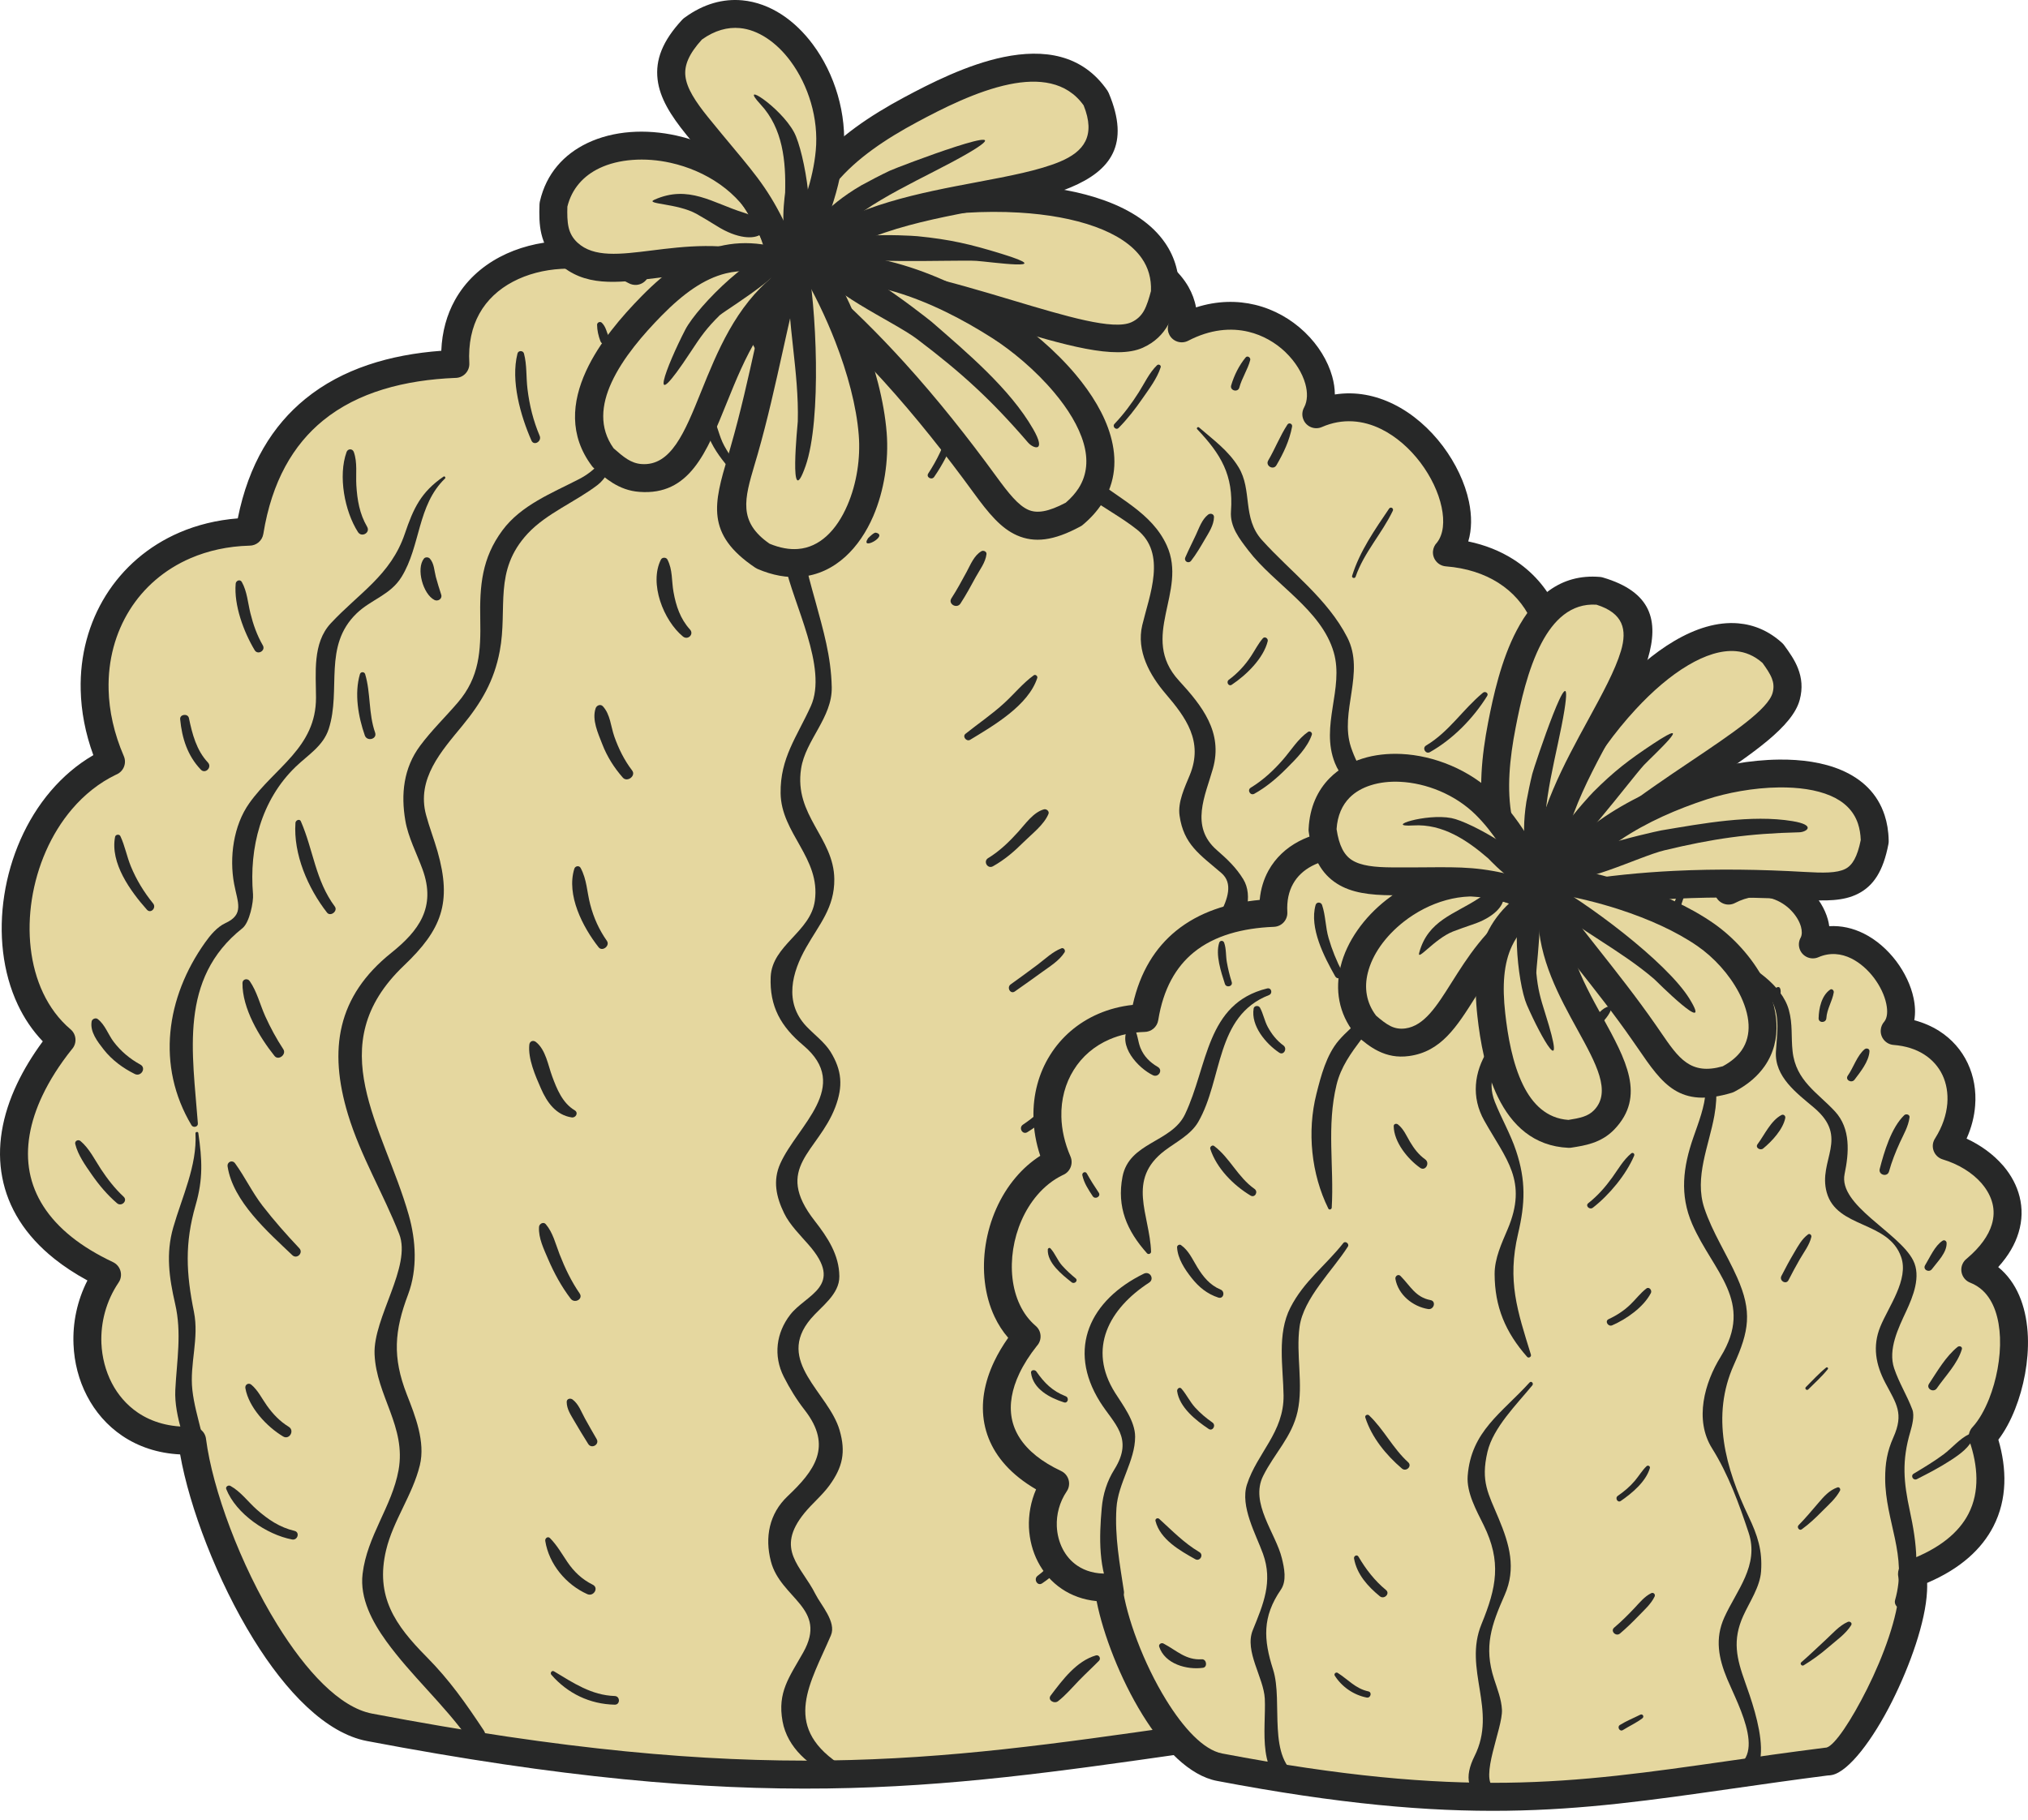 <svg width="117" height="105" viewBox="0 0 117 105" fill="none" xmlns="http://www.w3.org/2000/svg">
<path fill-rule="evenodd" clip-rule="evenodd" d="M48.097 14.054C44.902 10.41 36.322 12.108 36.666 15.639C32.725 13.474 25.929 14.969 26.272 21.003C20.504 21.231 15.537 23.622 14.396 30.684C7.429 30.854 3.548 37.345 6.403 43.95C0.58 46.684 -1.018 56.135 3.548 60.008C-0.562 65.132 -0.334 70.483 6.173 73.558C3.548 77.431 5.603 83.352 11.085 83.124C11.769 88.477 16.522 98.762 21.317 99.674C47.918 104.726 57.257 101.683 77.245 99.151C79.643 99.264 86.101 86.541 85.073 81.871C92.498 79.138 93.182 73.9 91.583 69.231C94.665 65.929 96.378 56.022 90.896 53.857C96.606 49.075 93.18 43.95 88.271 42.47C91.24 37.801 89.185 32.336 83.475 31.88C85.756 29.203 81.019 21.688 75.939 23.909C77.309 21.403 73.198 16.336 68.175 18.955C69.03 15.253 62.008 12.577 58.355 15.936C58.24 12.404 51.236 9.783 48.097 14.054Z" fill="#E5D79F"/>
<path fill-rule="evenodd" clip-rule="evenodd" d="M47.465 14.557C46.192 13.133 43.902 12.665 41.799 12.867C41.048 12.94 40.32 13.103 39.671 13.341C39.052 13.567 38.519 13.858 38.127 14.199C37.672 14.595 37.417 15.062 37.464 15.562C37.506 16.003 37.18 16.395 36.738 16.438C36.573 16.453 36.412 16.417 36.274 16.342C35.144 15.722 33.745 15.438 32.375 15.515C31.389 15.57 30.421 15.816 29.587 16.258C28.781 16.685 28.098 17.299 27.653 18.106C27.231 18.869 27.011 19.815 27.076 20.957C27.1 21.4 26.76 21.781 26.317 21.805L26.275 21.806C23.346 21.925 20.649 22.625 18.637 24.266C16.924 25.663 15.684 27.765 15.192 30.808C15.129 31.205 14.784 31.488 14.392 31.486C13.143 31.519 12.003 31.775 10.996 32.208C9.492 32.855 8.288 33.904 7.475 35.209C6.657 36.522 6.223 38.098 6.266 39.792C6.295 41.021 6.577 42.32 7.144 43.632C7.32 44.04 7.13 44.513 6.721 44.689L6.694 44.7C5.713 45.171 4.863 45.859 4.155 46.688C2.926 48.13 2.135 49.991 1.838 51.895C1.543 53.788 1.74 55.714 2.486 57.296C2.868 58.103 3.393 58.822 4.069 59.393C4.41 59.68 4.452 60.187 4.165 60.526L4.141 60.553C3.436 61.436 2.869 62.328 2.449 63.213C1.717 64.756 1.45 66.261 1.712 67.641C1.973 69.008 2.762 70.281 4.139 71.381C4.792 71.902 5.583 72.386 6.518 72.828C6.92 73.018 7.093 73.496 6.904 73.9L6.841 74.007C6.12 75.073 5.802 76.316 5.85 77.512C5.886 78.319 6.089 79.106 6.449 79.803C6.801 80.484 7.31 81.078 7.96 81.518C8.767 82.061 9.804 82.371 11.054 82.32C11.48 82.302 11.843 82.621 11.887 83.04C12.259 85.922 13.853 90.282 15.999 93.75C17.651 96.421 19.594 98.524 21.468 98.88C43.639 103.093 53.755 101.646 68.163 99.583C70.906 99.191 73.807 98.775 77.146 98.353C77.19 98.346 77.236 98.345 77.277 98.346L77.282 98.345C78.181 98.146 79.842 95.709 81.357 92.694C82.926 89.568 84.249 85.882 84.369 83.359C84.391 82.861 84.367 82.416 84.284 82.039C84.198 81.636 84.43 81.237 84.811 81.107C87.94 79.952 89.774 78.351 90.699 76.556C91.818 74.381 91.633 71.862 90.819 69.486C90.717 69.188 90.8 68.872 91.008 68.663C91.613 68.009 92.168 67.048 92.612 65.926C93.309 64.17 93.722 62.056 93.647 60.094C93.576 58.215 93.057 56.49 91.901 55.416C91.538 55.081 91.106 54.803 90.601 54.604C90.186 54.441 89.982 53.971 90.146 53.559C90.202 53.417 90.294 53.301 90.407 53.215C91.767 52.069 92.546 50.924 92.875 49.835C93.108 49.067 93.115 48.324 92.942 47.633C92.765 46.925 92.4 46.259 91.898 45.662C90.973 44.565 89.589 43.706 88.038 43.24C87.61 43.111 87.368 42.66 87.497 42.234C87.523 42.15 87.562 42.075 87.609 42.007C88.32 40.879 88.707 39.708 88.799 38.592C88.878 37.565 88.709 36.585 88.309 35.733C87.91 34.888 87.279 34.159 86.435 33.625C85.624 33.112 84.612 32.774 83.414 32.68C82.97 32.645 82.638 32.256 82.671 31.813C82.688 31.616 82.772 31.442 82.901 31.311C83.28 30.828 83.342 30.085 83.17 29.264C82.99 28.413 82.56 27.505 81.951 26.696C81.343 25.89 80.562 25.192 79.682 24.758C78.649 24.25 77.462 24.116 76.263 24.641C75.855 24.82 75.378 24.633 75.203 24.225C75.095 23.983 75.12 23.718 75.24 23.504C75.437 23.134 75.448 22.649 75.305 22.14C75.129 21.519 74.734 20.876 74.173 20.333L74.138 20.297C73.576 19.768 72.859 19.345 72.032 19.146C71.014 18.901 69.821 19 68.55 19.662C68.156 19.867 67.669 19.714 67.465 19.321C67.371 19.146 67.352 18.951 67.394 18.772C67.509 18.264 67.415 17.778 67.168 17.346C66.822 16.737 66.18 16.213 65.38 15.832C64.537 15.433 63.541 15.2 62.534 15.201C61.233 15.204 59.913 15.598 58.903 16.526C58.577 16.826 58.066 16.804 57.766 16.477C57.62 16.322 57.552 16.124 57.552 15.928C57.514 15.131 56.973 14.369 56.166 13.779C55.671 13.415 55.081 13.123 54.441 12.925L54.408 12.914C53.773 12.721 53.1 12.622 52.431 12.644C51.061 12.687 49.697 13.241 48.752 14.525C48.49 14.884 47.984 14.961 47.626 14.699C47.561 14.66 47.509 14.611 47.465 14.557ZM41.649 11.268C43.895 11.052 46.353 11.507 48.035 12.883C49.252 11.641 50.813 11.091 52.375 11.042C53.228 11.015 54.082 11.139 54.876 11.38L54.915 11.39C55.724 11.643 56.478 12.018 57.115 12.483C57.897 13.056 58.511 13.768 58.853 14.566C59.978 13.895 61.265 13.599 62.529 13.598C63.787 13.596 65.025 13.883 66.07 14.381C67.153 14.897 68.05 15.65 68.567 16.555C68.778 16.928 68.927 17.325 69.001 17.738C70.218 17.348 71.375 17.339 72.409 17.588C73.523 17.857 74.493 18.426 75.248 19.142L75.294 19.186C76.061 19.924 76.606 20.825 76.857 21.717C76.955 22.067 77.009 22.418 77.011 22.762C78.208 22.574 79.357 22.81 80.396 23.321C81.508 23.868 82.485 24.738 83.237 25.736C83.985 26.732 84.521 27.866 84.746 28.941C84.917 29.755 84.917 30.546 84.707 31.242C85.688 31.446 86.555 31.799 87.297 32.268C88.407 32.97 89.239 33.931 89.767 35.05C90.291 36.16 90.51 37.418 90.406 38.722C90.318 39.812 90.005 40.936 89.448 42.031C90.909 42.624 92.202 43.526 93.133 44.632C93.789 45.409 94.27 46.292 94.508 47.245C94.75 48.214 94.742 49.247 94.424 50.305C94.085 51.419 93.398 52.557 92.285 53.678C92.541 53.847 92.777 54.036 92.999 54.241C94.501 55.635 95.171 57.763 95.259 60.04C95.344 62.232 94.887 64.581 94.118 66.52C93.673 67.642 93.116 68.643 92.491 69.411C93.303 72.033 93.409 74.807 92.132 77.288C91.094 79.306 89.157 81.094 85.966 82.389C85.992 82.717 85.997 83.067 85.979 83.436C85.848 86.187 84.453 90.117 82.797 93.412C81.088 96.82 79.011 99.615 77.623 99.918C77.508 99.941 77.395 99.953 77.286 99.954C74.191 100.347 71.212 100.773 68.392 101.177C53.83 103.26 43.605 104.725 21.171 100.462C18.792 100.011 16.494 97.614 14.628 94.595C12.53 91.204 10.928 86.972 10.392 83.924C9.088 83.859 7.97 83.469 7.056 82.852C6.176 82.259 5.489 81.457 5.015 80.54C4.546 79.638 4.283 78.62 4.241 77.576C4.187 76.334 4.449 75.052 5.044 73.886C4.331 73.499 3.695 73.08 3.135 72.634C1.436 71.277 0.461 69.677 0.129 67.936C-0.202 66.212 0.112 64.375 0.991 62.525C1.375 61.718 1.869 60.903 2.468 60.09C1.876 59.471 1.396 58.758 1.03 57.98C0.143 56.102 -0.095 53.847 0.248 51.648C0.588 49.459 1.503 47.314 2.925 45.647C3.625 44.827 4.447 44.118 5.385 43.574C4.921 42.309 4.685 41.046 4.656 39.828C4.604 37.813 5.124 35.931 6.105 34.357C7.093 32.776 8.545 31.506 10.357 30.726C11.369 30.291 12.495 30.009 13.718 29.912C14.346 26.776 15.734 24.549 17.616 23.016C19.749 21.278 22.488 20.461 25.459 20.241C25.503 19.123 25.785 18.154 26.239 17.33C26.847 16.227 27.759 15.4 28.831 14.832C29.871 14.281 31.07 13.977 32.287 13.908C33.557 13.836 34.854 14.023 36.018 14.457C36.217 13.909 36.58 13.415 37.07 12.987C37.616 12.511 38.322 12.117 39.117 11.826C39.882 11.548 40.75 11.355 41.649 11.268Z" fill="#272828"/>
<path fill-rule="evenodd" clip-rule="evenodd" d="M39.798 20.683C37.953 19.886 36.847 21.456 36.198 23.052C35.452 24.887 35.346 26.648 33.402 27.649C31.849 28.451 30.062 29.146 28.983 30.607C27.8 32.207 27.668 33.792 27.707 35.741C27.742 37.55 27.666 39.079 26.412 40.538C25.685 41.387 24.903 42.137 24.234 43.037C23.278 44.324 23.124 45.833 23.385 47.353C23.547 48.31 24.045 49.253 24.376 50.161C25.18 52.361 24.146 53.724 22.573 54.983C19.449 57.487 18.942 60.556 20.076 64.305C20.8 66.698 22.12 68.881 23.029 71.2C23.767 73.082 21.519 76.032 21.61 78.149C21.713 80.543 23.449 82.325 22.992 84.837C22.608 86.941 21.18 88.626 20.919 90.813C20.747 92.228 21.483 93.588 22.275 94.689C23.721 96.693 25.591 98.325 27.041 100.361C27.411 100.881 28.275 100.4 27.912 99.852C26.872 98.285 25.94 96.948 24.61 95.607C22.798 93.778 21.635 92.12 22.277 89.439C22.686 87.731 23.804 86.264 24.222 84.549C24.552 83.192 23.951 81.692 23.471 80.466C22.631 78.309 22.751 76.796 23.547 74.686C24.094 73.227 23.996 71.573 23.582 70.11C22.118 64.961 18.456 60.335 23.305 55.715C25.479 53.646 26.085 52.09 25.242 49.129C25.039 48.42 24.772 47.738 24.58 47.024C24.02 44.941 25.471 43.339 26.666 41.885C27.772 40.54 28.509 39.287 28.833 37.566C29.303 35.064 28.445 32.944 30.446 30.787C31.537 29.612 33.228 28.949 34.498 27.966C36.008 26.794 37.209 20.837 39.495 21.397C39.91 21.497 40.217 20.863 39.798 20.683Z" fill="#272828"/>
<path fill-rule="evenodd" clip-rule="evenodd" d="M56 20.217C57.801 20.381 59.084 20.147 60.342 21.942C61.05 22.956 60.887 24.276 61.07 25.422C61.283 26.759 61.606 27.783 62.725 28.614C63.656 29.305 64.689 29.838 65.597 30.559C67.33 31.94 66.312 34.343 65.899 36.077C65.549 37.555 66.325 38.953 67.25 40.035C68.402 41.384 69.442 42.778 68.641 44.725C68.353 45.425 67.94 46.279 68.051 47.059C68.289 48.74 69.231 49.313 70.462 50.374C71.839 51.557 69.207 53.938 69.345 55.429C69.468 56.761 70.881 57.652 71.907 58.258C73.16 58.998 75.892 59.924 74.917 62.201C74.567 63.016 73.694 63.911 73.225 64.659C72.597 65.665 72.298 67.25 72.93 68.321C74.172 70.419 77.195 72.689 75.144 75.221C74.193 76.395 73.074 77.236 72.448 78.65C70.794 82.388 76.459 83.689 74.556 87.384C73.59 89.257 73.853 90.294 74.61 92.219C75.837 95.339 73.435 99.117 70.284 99.66C69.769 99.749 69.888 100.617 70.406 100.571C74.132 100.238 76.211 96.277 75.802 92.812C75.556 90.711 74.357 90.541 75.528 87.951C75.9 87.131 76.017 86.407 76.052 85.531C76.101 84.239 75.141 83.128 74.311 82.259C70.529 78.298 77.998 76.622 76.774 72.75C76.06 70.497 73.434 68.376 74.073 65.895C74.562 63.99 76.85 62.367 75.397 60.232C74.364 58.714 69.321 56.166 71.185 53.927C71.847 53.127 72.321 51.706 71.727 50.733C71.314 50.059 70.801 49.575 70.206 49.057C68.63 47.688 69.54 45.901 69.976 44.352C70.567 42.255 69.353 40.729 68.016 39.274C65.694 36.74 68.531 34.16 67.316 31.479C66.44 29.552 64.484 28.772 62.946 27.452C61.325 26.061 62.367 23.131 61.01 21.433C59.606 19.68 58.172 19.586 56.002 19.831C55.752 19.858 55.747 20.194 56 20.217Z" fill="#272828"/>
<path fill-rule="evenodd" clip-rule="evenodd" d="M48.66 20.176C48.43 20.101 48.201 20.022 47.971 19.946C47.763 19.876 47.58 20.027 47.508 20.207C46.688 22.296 47.27 24.209 47.321 26.383C47.374 28.781 44.769 30.045 45.289 32.579C45.755 34.841 47.778 38.544 46.777 40.75C45.97 42.527 45.008 43.737 45.035 45.768C45.064 48.099 47.35 49.499 47.011 51.973C46.764 53.786 44.545 54.533 44.463 56.364C44.388 58.084 45.062 59.243 46.338 60.315C49.166 62.687 45.996 64.957 45.019 67.136C44.569 68.133 44.785 69.075 45.239 70.01C45.558 70.67 46.176 71.281 46.645 71.819C48.759 74.227 46.5 74.68 45.587 75.866C44.783 76.909 44.606 78.229 45.216 79.439C45.564 80.126 45.952 80.756 46.426 81.366C48.06 83.466 46.979 84.877 45.441 86.334C44.372 87.345 44.118 88.711 44.472 90.084C45.029 92.259 47.793 92.774 46.337 95.357C45.533 96.783 44.842 97.643 45.147 99.325C45.423 100.847 46.713 101.94 48.049 102.487C48.495 102.669 48.714 101.99 48.36 101.749C45.102 99.531 46.773 97.091 47.938 94.363C48.268 93.593 47.356 92.608 47.047 91.99C46.233 90.358 44.684 89.423 46.412 87.303C46.862 86.752 47.428 86.292 47.85 85.714C48.622 84.652 48.803 83.784 48.438 82.527C47.805 80.344 44.69 78.561 46.78 76.094C47.366 75.4 48.436 74.692 48.424 73.648C48.415 72.412 47.747 71.4 47.002 70.447C44.583 67.35 47.201 66.493 48.194 63.874C48.642 62.688 48.578 61.767 47.916 60.691C47.574 60.141 46.961 59.687 46.518 59.219C45.214 57.832 45.698 56.102 46.498 54.689C47.273 53.321 48.149 52.376 48.133 50.728C48.11 48.323 45.8 47.061 46.217 44.354C46.471 42.698 48.022 41.411 47.985 39.652C47.947 37.87 47.498 36.367 47.031 34.654C46.551 32.893 45.977 31.378 47.078 29.638C47.572 28.853 47.939 28.29 48.221 27.414C48.615 26.182 46.998 20.621 48.582 20.733C48.919 20.758 48.95 20.273 48.66 20.176Z" fill="#272828"/>
<path fill-rule="evenodd" clip-rule="evenodd" d="M25.587 27.502C24.285 28.399 23.856 29.322 23.353 30.803C22.544 33.189 20.703 34.224 19.08 35.971C18.019 37.114 18.229 38.845 18.231 40.254C18.236 43.138 15.858 44.271 14.385 46.343C13.464 47.635 13.222 49.485 13.507 51.003C13.711 52.087 14.107 52.762 13.001 53.268C12.522 53.49 12.125 53.972 11.835 54.382C9.58 57.548 9.003 61.505 11.049 64.93C11.145 65.089 11.43 65.032 11.416 64.829C11.116 60.774 10.297 56.488 13.985 53.562C14.402 53.231 14.632 52.032 14.597 51.603C14.369 48.923 15.058 46.174 17.061 44.242C17.767 43.561 18.644 43.053 18.966 42.06C19.699 39.773 18.619 37.278 20.579 35.39C21.423 34.581 22.524 34.334 23.167 33.289C24.275 31.487 24.07 29.161 25.673 27.613C25.73 27.557 25.654 27.456 25.587 27.502Z" fill="#272828"/>
<path fill-rule="evenodd" clip-rule="evenodd" d="M11.277 65.399C11.38 67.257 10.495 69.081 9.994 70.83C9.561 72.338 9.759 73.73 10.103 75.229C10.496 76.929 10.2 78.497 10.114 80.206C10.037 81.75 10.826 83.49 11.14 84.988C11.231 85.424 11.855 85.291 11.882 84.885C11.985 83.246 11.279 81.828 11.098 80.206C10.931 78.698 11.498 77.237 11.189 75.7C10.739 73.473 10.65 71.749 11.285 69.543C11.726 68.018 11.662 66.924 11.442 65.376C11.427 65.282 11.27 65.306 11.277 65.399Z" fill="#272828"/>
<path fill-rule="evenodd" clip-rule="evenodd" d="M69.072 24.769C70.435 26.204 71.171 27.423 71.018 29.491C70.948 30.4 71.517 31.102 72.025 31.767C73.518 33.722 76.241 35.185 76.948 37.647C77.549 39.736 76.155 41.877 77.015 44.032C77.28 44.694 77.8 45.259 78.238 45.815C79.999 48.041 79.079 50.228 79.37 52.741C79.738 55.933 83.37 56.684 82.342 60.571C81.724 62.9 80.853 64.695 81.878 67.031C82.335 68.07 83.231 68.944 83.802 69.931C84.695 71.479 83.633 73.83 83.291 75.414C82.687 78.226 83.527 82.071 84.448 84.703C84.582 85.09 85.207 85.048 85.19 84.602C85.033 80.65 84.005 77.315 84.975 73.373C85.531 71.108 84.671 69.563 83.51 67.701C81.515 64.501 84.022 61.638 83.576 58.288C83.466 57.478 82.826 56.734 82.378 56.096C80.917 54.023 80.439 52.331 80.653 49.752C80.894 46.865 78.761 45.599 77.939 43.109C77.268 41.074 78.77 38.817 77.729 36.782C76.584 34.545 74.464 33.004 72.807 31.165C71.651 29.883 72.267 28.278 71.45 26.951C70.862 25.994 70.02 25.396 69.176 24.665C69.107 24.604 69.006 24.7 69.072 24.769Z" fill="#272828"/>
<path fill-rule="evenodd" clip-rule="evenodd" d="M39.804 36.321C39.249 35.713 38.999 34.959 38.857 34.163C38.739 33.518 38.815 32.885 38.506 32.288C38.434 32.148 38.203 32.146 38.131 32.288C37.436 33.666 38.283 35.807 39.399 36.727C39.682 36.96 40.058 36.599 39.804 36.321Z" fill="#272828"/>
<path fill-rule="evenodd" clip-rule="evenodd" d="M36.47 44.459C36.015 43.863 35.692 43.208 35.441 42.5C35.236 41.912 35.214 41.23 34.783 40.757C34.648 40.61 34.423 40.698 34.365 40.867C34.136 41.533 34.505 42.314 34.746 42.939C35.023 43.657 35.426 44.295 35.933 44.872C36.187 45.16 36.706 44.768 36.47 44.459Z" fill="#272828"/>
<path fill-rule="evenodd" clip-rule="evenodd" d="M35.013 54.291C34.558 53.641 34.252 52.961 34.051 52.191C33.859 51.461 33.861 50.753 33.496 50.08C33.411 49.924 33.183 49.969 33.135 50.127C32.663 51.64 33.615 53.491 34.536 54.661C34.748 54.932 35.209 54.574 35.013 54.291Z" fill="#272828"/>
<path fill-rule="evenodd" clip-rule="evenodd" d="M33.156 64.068C32.448 63.645 32.125 62.837 31.856 62.108C31.617 61.466 31.488 60.573 30.915 60.123C30.758 60.002 30.56 60.078 30.538 60.279C30.453 61.088 30.887 62.08 31.207 62.807C31.561 63.616 32.074 64.339 32.982 64.478C33.222 64.514 33.387 64.207 33.156 64.068Z" fill="#272828"/>
<path fill-rule="evenodd" clip-rule="evenodd" d="M33.441 74.635C32.957 73.932 32.596 73.176 32.286 72.382C32.057 71.796 31.903 71.126 31.488 70.64C31.351 70.476 31.105 70.62 31.097 70.802C31.059 71.447 31.378 72.08 31.624 72.66C31.971 73.466 32.39 74.237 32.922 74.936C33.15 75.239 33.663 74.96 33.441 74.635Z" fill="#272828"/>
<path fill-rule="evenodd" clip-rule="evenodd" d="M34.422 83.038C34.194 82.644 33.967 82.253 33.749 81.856C33.538 81.475 33.393 81.031 33.04 80.76C32.909 80.657 32.688 80.708 32.694 80.903C32.702 81.318 32.923 81.632 33.127 81.987C33.385 82.438 33.661 82.878 33.936 83.321C34.127 83.627 34.605 83.352 34.422 83.038Z" fill="#272828"/>
<path fill-rule="evenodd" clip-rule="evenodd" d="M34.197 91.442C33.578 91.134 33.115 90.697 32.73 90.127C32.406 89.648 32.139 89.169 31.731 88.754C31.606 88.628 31.434 88.763 31.457 88.914C31.668 90.252 32.653 91.436 33.882 91.986C34.245 92.147 34.566 91.626 34.197 91.442Z" fill="#272828"/>
<path fill-rule="evenodd" clip-rule="evenodd" d="M16.66 82.331C16.142 82.013 15.748 81.597 15.398 81.107C15.106 80.699 14.891 80.232 14.502 79.903C14.34 79.764 14.118 79.897 14.157 80.104C14.349 81.213 15.396 82.329 16.333 82.888C16.692 83.105 17.015 82.549 16.66 82.331Z" fill="#272828"/>
<path fill-rule="evenodd" clip-rule="evenodd" d="M17.267 72.027C16.525 71.242 15.815 70.437 15.152 69.583C14.552 68.808 14.136 67.919 13.563 67.129C13.401 66.906 13.089 67.044 13.131 67.312C13.443 69.331 15.464 71.091 16.866 72.428C17.131 72.679 17.519 72.292 17.267 72.027Z" fill="#272828"/>
<path fill-rule="evenodd" clip-rule="evenodd" d="M16.345 60.544C15.946 59.936 15.6 59.296 15.3 58.634C14.999 57.965 14.827 57.217 14.406 56.611C14.283 56.433 13.991 56.489 13.989 56.723C13.971 58.179 14.959 59.831 15.839 60.933C16.069 61.218 16.541 60.844 16.345 60.544Z" fill="#272828"/>
<path fill-rule="evenodd" clip-rule="evenodd" d="M19.317 52.311C18.193 50.797 18.082 49.058 17.358 47.394C17.288 47.227 17.058 47.329 17.046 47.477C16.917 49.289 17.766 51.249 18.865 52.658C19.064 52.914 19.507 52.572 19.317 52.311Z" fill="#272828"/>
<path fill-rule="evenodd" clip-rule="evenodd" d="M21.641 42.274C21.253 41.164 21.395 40.004 21.067 38.9C21.023 38.751 20.809 38.751 20.765 38.9C20.435 40.02 20.669 41.357 21.047 42.437C21.177 42.808 21.772 42.648 21.641 42.274Z" fill="#272828"/>
<path fill-rule="evenodd" clip-rule="evenodd" d="M25.456 34.318C25.347 33.978 25.236 33.634 25.144 33.286C25.05 32.924 25.052 32.517 24.797 32.23C24.716 32.142 24.538 32.134 24.459 32.23C23.993 32.815 24.406 34.286 25.064 34.62C25.26 34.72 25.531 34.556 25.456 34.318Z" fill="#272828"/>
<path fill-rule="evenodd" clip-rule="evenodd" d="M31.135 25.149C30.765 24.275 30.544 23.38 30.431 22.439C30.348 21.758 30.406 21.065 30.229 20.399C30.18 20.216 29.901 20.213 29.855 20.399C29.456 21.974 30.028 23.98 30.661 25.424C30.806 25.748 31.27 25.468 31.135 25.149Z" fill="#272828"/>
<path fill-rule="evenodd" clip-rule="evenodd" d="M35.131 19.459C34.991 19.155 34.963 18.869 34.725 18.628C34.625 18.526 34.445 18.601 34.447 18.743C34.45 19.06 34.522 19.371 34.633 19.669C34.766 20.041 35.3 19.82 35.131 19.459Z" fill="#272828"/>
<path fill-rule="evenodd" clip-rule="evenodd" d="M21.18 30.397C20.743 29.647 20.609 28.85 20.558 27.993C20.522 27.36 20.628 26.69 20.413 26.084C20.341 25.875 20.067 25.879 19.994 26.084C19.499 27.458 19.879 29.497 20.653 30.704C20.866 31.032 21.38 30.738 21.18 30.397Z" fill="#272828"/>
<path fill-rule="evenodd" clip-rule="evenodd" d="M15.163 37.239C14.824 36.651 14.608 36.037 14.446 35.381C14.297 34.776 14.258 34.132 13.951 33.582C13.853 33.406 13.613 33.5 13.597 33.679C13.49 34.924 14.058 36.46 14.692 37.516C14.87 37.817 15.341 37.544 15.163 37.239Z" fill="#272828"/>
<path fill-rule="evenodd" clip-rule="evenodd" d="M11.995 43.999C11.331 43.288 11.093 42.362 10.899 41.434C10.838 41.152 10.365 41.213 10.394 41.501C10.496 42.588 10.816 43.605 11.586 44.41C11.846 44.682 12.251 44.273 11.995 43.999Z" fill="#272828"/>
<path fill-rule="evenodd" clip-rule="evenodd" d="M8.835 52.134C8.303 51.477 7.868 50.767 7.547 49.985C7.313 49.412 7.207 48.808 6.945 48.247C6.885 48.118 6.667 48.149 6.64 48.285C6.344 49.798 7.525 51.424 8.476 52.492C8.697 52.74 9.037 52.384 8.835 52.134Z" fill="#272828"/>
<path fill-rule="evenodd" clip-rule="evenodd" d="M8.097 61.429C7.494 61.099 6.978 60.667 6.561 60.12C6.238 59.697 6.062 59.121 5.631 58.798C5.517 58.712 5.313 58.798 5.288 58.937C5.181 59.541 5.631 60.111 5.985 60.564C6.458 61.166 7.097 61.638 7.779 61.974C8.141 62.148 8.456 61.626 8.097 61.429Z" fill="#272828"/>
<path fill-rule="evenodd" clip-rule="evenodd" d="M7.13 69.051C6.622 68.58 6.207 68.041 5.825 67.466C5.467 66.921 5.151 66.265 4.642 65.84C4.509 65.728 4.297 65.833 4.342 66.016C4.497 66.651 4.924 67.245 5.293 67.776C5.715 68.383 6.189 68.947 6.751 69.429C7.008 69.65 7.386 69.288 7.13 69.051Z" fill="#272828"/>
<path fill-rule="evenodd" clip-rule="evenodd" d="M44.557 20.59C44.077 19.891 43.749 19.128 43.449 18.339C43.231 17.761 43.086 17.01 42.624 16.581C42.471 16.442 42.215 16.536 42.213 16.751C42.211 17.418 42.647 18.151 42.906 18.761C43.219 19.508 43.575 20.227 44.06 20.879C44.276 21.17 44.769 20.899 44.557 20.59Z" fill="#272828"/>
<path fill-rule="evenodd" clip-rule="evenodd" d="M43.029 27.415C42.543 26.896 42.124 26.345 41.783 25.722C41.466 25.145 41.385 24.466 41.047 23.91C40.942 23.736 40.713 23.827 40.694 24.006C40.542 25.348 41.844 26.844 42.731 27.71C42.926 27.901 43.213 27.612 43.029 27.415Z" fill="#272828"/>
<path fill-rule="evenodd" clip-rule="evenodd" d="M51.94 20.225C52.114 18.972 52.836 17.389 52.453 16.141C52.404 15.981 52.191 15.991 52.136 16.141C51.921 16.75 51.903 17.415 51.8 18.05C51.686 18.755 51.566 19.454 51.501 20.167C51.479 20.416 51.907 20.474 51.94 20.225Z" fill="#272828"/>
<path fill-rule="evenodd" clip-rule="evenodd" d="M53.894 27.519C54.389 26.806 54.767 26.045 55.102 25.246C55.42 24.487 55.82 23.559 55.725 22.726C55.708 22.581 55.539 22.526 55.45 22.653C55.02 23.27 54.926 24.1 54.72 24.817C54.461 25.714 54.064 26.542 53.553 27.321C53.412 27.535 53.752 27.726 53.894 27.519Z" fill="#272828"/>
<path fill-rule="evenodd" clip-rule="evenodd" d="M55.411 34.826C55.732 34.333 56.01 33.82 56.291 33.303C56.521 32.877 56.857 32.461 56.913 31.973C56.93 31.823 56.736 31.739 56.62 31.807C56.192 32.057 55.994 32.579 55.767 32.999C55.486 33.515 55.21 34.032 54.889 34.525C54.679 34.849 55.199 35.15 55.411 34.826Z" fill="#272828"/>
<path fill-rule="evenodd" clip-rule="evenodd" d="M55.97 42.688C57.325 41.866 59.327 40.708 59.843 39.12C59.876 39.012 59.738 38.895 59.64 38.966C59.003 39.429 58.513 40.044 57.931 40.575C57.231 41.217 56.442 41.751 55.702 42.342C55.504 42.5 55.761 42.815 55.97 42.688Z" fill="#272828"/>
<path fill-rule="evenodd" clip-rule="evenodd" d="M57.283 49.988C57.953 49.616 58.52 49.127 59.058 48.589C59.536 48.115 60.232 47.591 60.489 46.964C60.552 46.809 60.369 46.662 60.227 46.702C59.611 46.874 59.158 47.541 58.747 47.995C58.223 48.573 57.677 49.108 57.007 49.516C56.706 49.7 56.974 50.16 57.283 49.988Z" fill="#272828"/>
<path fill-rule="evenodd" clip-rule="evenodd" d="M58.546 57.211C59.073 56.84 59.598 56.471 60.118 56.092C60.572 55.761 61.111 55.436 61.416 54.954C61.488 54.842 61.37 54.666 61.237 54.719C60.721 54.921 60.302 55.332 59.866 55.661C59.351 56.05 58.83 56.426 58.306 56.803C58.063 56.979 58.295 57.389 58.546 57.211Z" fill="#272828"/>
<path fill-rule="evenodd" clip-rule="evenodd" d="M59.269 65.33C59.887 64.946 60.442 64.492 60.974 63.999C61.462 63.55 62.056 63.088 62.301 62.457C62.347 62.342 62.208 62.202 62.093 62.247C61.511 62.477 61.137 63.001 60.714 63.441C60.191 63.979 59.639 64.48 59.015 64.897C58.749 65.075 58.992 65.501 59.269 65.33Z" fill="#272828"/>
<path fill-rule="evenodd" clip-rule="evenodd" d="M60.133 73.785C60.712 73.22 61.256 72.626 61.768 71.998C62.223 71.446 62.809 70.833 63.012 70.139C63.064 69.961 62.851 69.872 62.726 69.973C62.227 70.371 61.908 71.01 61.537 71.524C61.023 72.226 60.457 72.884 59.859 73.514C59.685 73.692 59.953 73.958 60.133 73.785Z" fill="#272828"/>
<path fill-rule="evenodd" clip-rule="evenodd" d="M60.771 82.445C61.633 81.178 62.743 79.935 63.389 78.551C63.451 78.413 63.3 78.298 63.183 78.394C61.992 79.379 61.203 80.925 60.359 82.207C60.193 82.461 60.601 82.696 60.771 82.445Z" fill="#272828"/>
<path fill-rule="evenodd" clip-rule="evenodd" d="M60.124 91.363C61.354 90.538 62.509 89.147 63.121 87.806C63.178 87.681 63.052 87.511 62.914 87.6C61.646 88.434 61.111 90.018 59.867 90.925C59.607 91.115 59.849 91.548 60.124 91.363Z" fill="#272828"/>
<path fill-rule="evenodd" clip-rule="evenodd" d="M61.041 98.164C61.487 97.817 61.857 97.374 62.25 96.969C62.628 96.579 63.027 96.215 63.406 95.828C63.531 95.697 63.406 95.469 63.225 95.522C62.1 95.848 61.296 96.939 60.617 97.836C60.416 98.103 60.823 98.335 61.041 98.164Z" fill="#272828"/>
<path fill-rule="evenodd" clip-rule="evenodd" d="M35.465 97.865C34.121 97.821 33.076 97.11 31.964 96.442C31.834 96.363 31.719 96.536 31.81 96.641C32.75 97.719 34.025 98.334 35.464 98.365C35.788 98.372 35.788 97.875 35.465 97.865Z" fill="#272828"/>
<path fill-rule="evenodd" clip-rule="evenodd" d="M16.99 88.336C16.134 88.133 15.472 87.685 14.819 87.111C14.315 86.666 13.891 86.071 13.294 85.741C13.18 85.676 12.997 85.783 13.053 85.925C13.622 87.355 15.38 88.553 16.853 88.833C17.174 88.892 17.315 88.414 16.99 88.336Z" fill="#272828"/>
<path fill-rule="evenodd" clip-rule="evenodd" d="M64.535 24.693C65.046 24.176 65.484 23.612 65.897 23.016C66.287 22.452 66.75 21.849 66.962 21.193C67 21.073 66.842 20.991 66.754 21.073C66.306 21.506 66.032 22.109 65.702 22.631C65.29 23.282 64.831 23.898 64.299 24.458C64.152 24.613 64.384 24.846 64.535 24.693Z" fill="#272828"/>
<path fill-rule="evenodd" clip-rule="evenodd" d="M68.721 32.354C69.016 31.973 69.253 31.567 69.495 31.151C69.731 30.744 70.028 30.316 70.038 29.838C70.042 29.648 69.825 29.596 69.697 29.697C69.34 29.978 69.184 30.457 68.996 30.861C68.793 31.295 68.578 31.719 68.386 32.158C68.287 32.389 68.569 32.552 68.721 32.354Z" fill="#272828"/>
<path fill-rule="evenodd" clip-rule="evenodd" d="M71.062 39.512C71.892 38.962 72.894 37.995 73.138 36.995C73.173 36.843 72.973 36.7 72.856 36.833C72.585 37.148 72.4 37.524 72.17 37.87C71.827 38.389 71.397 38.856 70.893 39.225C70.723 39.35 70.88 39.634 71.062 39.512Z" fill="#272828"/>
<path fill-rule="evenodd" clip-rule="evenodd" d="M72.364 45.803C73.068 45.411 73.673 44.895 74.238 44.326C74.786 43.774 75.427 43.146 75.683 42.395C75.724 42.277 75.572 42.156 75.468 42.23C74.882 42.636 74.496 43.281 74.035 43.813C73.489 44.444 72.874 45.017 72.159 45.452C71.934 45.589 72.135 45.931 72.364 45.803Z" fill="#272828"/>
<path fill-rule="evenodd" clip-rule="evenodd" d="M73.971 53.069C74.865 53.163 75.765 52.191 76.306 51.602C76.964 50.884 77.884 49.899 78.144 48.949C78.185 48.803 78.009 48.639 77.871 48.739C77.167 49.245 76.739 50.179 76.203 50.852C75.878 51.262 75.519 51.641 75.126 51.985C74.737 52.327 74.3 52.456 73.876 52.722C73.707 52.826 73.793 53.05 73.971 53.069Z" fill="#272828"/>
<path fill-rule="evenodd" clip-rule="evenodd" d="M77.34 62.073C77.942 61.345 78.755 60.687 79.199 59.847C79.351 59.561 79.005 59.321 78.768 59.516C78.06 60.099 77.451 60.898 76.877 61.61C76.616 61.936 77.071 62.4 77.34 62.073Z" fill="#272828"/>
<path fill-rule="evenodd" clip-rule="evenodd" d="M78.12 70.215C79.172 69.601 80.153 68.863 81.094 68.094C81.24 67.976 81.083 67.707 80.907 67.776C79.764 68.226 78.862 69.068 77.809 69.685C77.467 69.887 77.776 70.416 78.12 70.215Z" fill="#272828"/>
<path fill-rule="evenodd" clip-rule="evenodd" d="M77.837 79.887C78.932 79.205 80.228 78.448 81.092 77.477C81.208 77.344 81.098 77.115 80.912 77.171C79.652 77.542 78.614 78.653 77.526 79.358C77.194 79.572 77.498 80.098 77.837 79.887Z" fill="#272828"/>
<path fill-rule="evenodd" clip-rule="evenodd" d="M78.325 90.135C79.105 89.944 79.942 89.563 80.522 89.002C80.653 88.873 80.52 88.633 80.339 88.69C79.583 88.928 78.959 89.418 78.175 89.595C77.824 89.675 77.973 90.221 78.325 90.135Z" fill="#272828"/>
<path fill-rule="evenodd" clip-rule="evenodd" d="M86.732 74.144C87.138 73.808 87.545 73.474 87.96 73.144C88.446 72.756 88.976 72.425 89.386 71.955C89.515 71.808 89.395 71.495 89.173 71.588C88.105 72.034 87.189 72.987 86.31 73.724C86.017 73.972 86.438 74.384 86.732 74.144Z" fill="#272828"/>
<path fill-rule="evenodd" clip-rule="evenodd" d="M87.231 64.069C88.138 63.53 89.141 62.716 89.651 61.779C89.724 61.645 89.578 61.494 89.44 61.571C89.021 61.803 88.689 62.172 88.35 62.505C87.927 62.923 87.471 63.294 86.955 63.599C86.653 63.777 86.929 64.253 87.231 64.069Z" fill="#272828"/>
<path fill-rule="evenodd" clip-rule="evenodd" d="M85.584 53.285C86.183 52.134 87.033 51.154 87.814 50.125C87.935 49.965 87.674 49.776 87.541 49.914C86.623 50.86 85.786 51.873 85.18 53.047C85.044 53.315 85.444 53.552 85.584 53.285Z" fill="#272828"/>
<path fill-rule="evenodd" clip-rule="evenodd" d="M82.497 43.399C83.822 42.651 85.002 41.446 85.8 40.156C85.896 39.999 85.685 39.865 85.556 39.972C84.391 40.936 83.602 42.228 82.273 43.019C82.031 43.165 82.25 43.539 82.497 43.399Z" fill="#272828"/>
<path fill-rule="evenodd" clip-rule="evenodd" d="M78.207 33.28C78.695 31.872 79.72 30.8 80.354 29.474C80.422 29.331 80.231 29.217 80.14 29.349C79.318 30.562 78.444 31.814 78.007 33.225C77.969 33.353 78.166 33.404 78.207 33.28Z" fill="#272828"/>
<path fill-rule="evenodd" clip-rule="evenodd" d="M73.639 26.847C74.054 26.14 74.392 25.424 74.544 24.616C74.573 24.453 74.367 24.359 74.273 24.502C73.843 25.161 73.563 25.893 73.166 26.572C72.988 26.877 73.463 27.152 73.639 26.847Z" fill="#272828"/>
<path fill-rule="evenodd" clip-rule="evenodd" d="M71.5 22.364C71.649 21.807 71.983 21.332 72.128 20.776C72.165 20.634 71.969 20.498 71.865 20.624C71.479 21.093 71.203 21.654 71.029 22.236C70.938 22.536 71.416 22.668 71.5 22.364Z" fill="#272828"/>
<path fill-rule="evenodd" clip-rule="evenodd" d="M31.931 11.82C33.053 6.788 41.838 7.522 44.301 12.65C44.825 13.742 45.079 14.809 45.367 15.974C39.902 13.447 35.32 16.949 32.772 14.592C31.926 13.808 31.895 12.876 31.931 11.82Z" fill="#E5D79F"/>
<path fill-rule="evenodd" clip-rule="evenodd" d="M31.149 11.615C31.518 10.009 32.538 8.9 33.886 8.256C34.635 7.899 35.478 7.688 36.361 7.621C37.224 7.555 38.132 7.624 39.031 7.824C41.49 8.369 43.871 9.9 45.027 12.304C45.569 13.434 45.832 14.498 46.118 15.652L46.149 15.779C46.256 16.211 45.99 16.647 45.558 16.752C45.373 16.797 45.188 16.776 45.029 16.703C42.38 15.479 39.888 15.79 37.782 16.053C35.562 16.33 33.713 16.562 32.22 15.18C31.665 14.666 31.377 14.101 31.232 13.49C31.105 12.943 31.105 12.383 31.125 11.794C31.128 11.732 31.136 11.673 31.149 11.615ZM34.582 9.705C33.675 10.138 32.992 10.873 32.733 11.924C32.721 12.362 32.723 12.771 32.806 13.126C32.88 13.442 33.031 13.736 33.318 14.002C34.257 14.87 35.77 14.681 37.586 14.454C39.51 14.214 41.733 13.937 44.194 14.67C44.028 14.098 43.836 13.544 43.573 12.997C42.651 11.075 40.705 9.842 38.684 9.394C37.947 9.23 37.197 9.173 36.482 9.228C35.789 9.281 35.138 9.438 34.582 9.705Z" fill="#272828"/>
<path fill-rule="evenodd" clip-rule="evenodd" d="M67.202 16.918C67.618 9.976 52.262 10.541 47.888 13.526C46.726 14.318 46.321 14.97 45.668 16.172C52.331 14.854 62.657 20.653 65.598 19.329C66.661 18.852 66.928 17.941 67.202 16.918Z" fill="#E5D79F"/>
<path fill-rule="evenodd" clip-rule="evenodd" d="M66.402 16.794C66.43 16.063 66.242 15.442 65.884 14.922C65.337 14.123 64.383 13.518 63.191 13.086C61.924 12.625 60.401 12.363 58.808 12.268C54.756 12.026 50.32 12.844 48.346 14.191C47.843 14.533 47.507 14.84 47.231 15.185C50.76 15.034 54.854 16.26 58.395 17.321C61.542 18.263 64.222 19.066 65.269 18.596C65.617 18.438 65.839 18.208 65.995 17.935C66.17 17.62 66.288 17.221 66.402 16.794ZM67.217 14.016C67.783 14.84 68.075 15.818 68.008 16.958C68.006 17.013 67.997 17.069 67.984 17.124C67.833 17.689 67.682 18.227 67.404 18.723C67.089 19.278 66.642 19.743 65.933 20.064C64.337 20.782 61.391 19.899 57.935 18.865C53.986 17.681 49.317 16.282 45.845 16.96C45.663 17.001 45.464 16.977 45.286 16.881C44.894 16.669 44.749 16.18 44.96 15.788C45.307 15.154 45.586 14.661 45.959 14.194C46.337 13.72 46.783 13.307 47.436 12.861C49.673 11.336 54.534 10.402 58.901 10.661C60.645 10.766 62.321 11.056 63.742 11.574C65.239 12.118 66.464 12.918 67.217 14.016Z" fill="#272828"/>
<path fill-rule="evenodd" clip-rule="evenodd" d="M63.225 5.687C60.783 2.119 55.479 4.755 52.538 6.333C48.782 8.348 45.447 11.053 45.803 15.723C51.328 9.351 66.32 13.022 63.225 5.687Z" fill="#E5D79F"/>
<path fill-rule="evenodd" clip-rule="evenodd" d="M62.517 6.079C61.523 4.688 59.907 4.522 58.229 4.866C56.341 5.254 54.344 6.276 52.918 7.041C51.114 8.008 49.422 9.131 48.245 10.545C47.468 11.48 46.908 12.557 46.687 13.822C49.379 11.827 53.09 11.127 56.367 10.51C58.229 10.159 59.943 9.834 61.15 9.329C62.541 8.746 63.223 7.836 62.517 6.079ZM57.905 3.291C60.198 2.821 62.437 3.111 63.892 5.232C63.918 5.277 63.945 5.323 63.967 5.373C65.21 8.322 64.089 9.838 61.776 10.809C60.401 11.385 58.61 11.723 56.664 12.089C52.994 12.781 48.746 13.583 46.435 16.221C46.299 16.391 46.094 16.507 45.86 16.524C45.414 16.558 45.027 16.225 44.996 15.782C44.799 13.213 45.619 11.184 47.005 9.517C48.345 7.909 50.199 6.671 52.153 5.622C53.667 4.811 55.795 3.725 57.905 3.291Z" fill="#272828"/>
<path fill-rule="evenodd" clip-rule="evenodd" d="M39.959 1.681C43.99 -1.303 48.325 3.904 47.868 8.764C47.643 11.174 46.591 13.413 45.586 15.582C43.776 11.148 43.194 10.931 40.233 7.277C38.574 5.227 38.014 3.769 39.959 1.681Z" fill="#E5D79F"/>
<path fill-rule="evenodd" clip-rule="evenodd" d="M39.508 1.011C40.607 0.208 41.739 -0.082 42.826 0.019C43.632 0.095 44.399 0.385 45.096 0.838C45.768 1.276 46.379 1.868 46.895 2.564C48.149 4.244 48.879 6.574 48.666 8.836C48.43 11.353 47.379 13.621 46.362 15.818L46.316 15.917C46.129 16.322 45.65 16.497 45.243 16.311C45.049 16.221 44.909 16.066 44.836 15.882C43.389 12.338 42.752 11.574 40.972 9.439C40.548 8.932 40.067 8.355 39.601 7.779C38.681 6.644 38.063 5.65 37.938 4.583C37.805 3.461 38.211 2.369 39.365 1.131C39.408 1.085 39.457 1.044 39.508 1.011ZM42.681 1.62C41.984 1.555 41.241 1.748 40.497 2.28C39.742 3.107 39.468 3.775 39.544 4.403C39.625 5.099 40.119 5.859 40.858 6.774C41.433 7.481 41.848 7.98 42.21 8.413C43.79 10.307 44.527 11.192 45.608 13.582C46.305 11.994 46.907 10.366 47.063 8.691C47.239 6.829 46.632 4.909 45.601 3.521C45.196 2.976 44.725 2.518 44.217 2.188C43.732 1.871 43.212 1.668 42.681 1.62Z" fill="#272828"/>
<path fill-rule="evenodd" clip-rule="evenodd" d="M34.797 26.411C32.565 23.428 35.423 19.862 37.584 17.659C40.331 14.862 42.787 14.007 46.411 15.713C40.512 18.819 41.514 27.928 36.942 27.581C36.041 27.513 35.434 26.979 34.797 26.411Z" fill="#E5D79F"/>
<path fill-rule="evenodd" clip-rule="evenodd" d="M34.151 26.892C32.82 25.117 32.992 23.198 33.812 21.409C34.568 19.76 35.882 18.246 37.012 17.095C38.488 15.592 39.907 14.605 41.48 14.216C43.076 13.82 44.77 14.048 46.759 14.984C47.163 15.174 47.334 15.654 47.145 16.055C47.068 16.22 46.94 16.345 46.791 16.423C44.115 17.834 42.948 20.724 41.941 23.213C40.759 26.146 39.767 28.603 36.885 28.382C36.286 28.338 35.794 28.142 35.345 27.866C34.942 27.615 34.606 27.318 34.262 27.011C34.219 26.976 34.184 26.936 34.151 26.892ZM35.278 22.077C34.696 23.345 34.549 24.679 35.4 25.867C35.672 26.107 35.936 26.337 36.198 26.5C36.44 26.649 36.7 26.754 37.005 26.777C38.712 26.907 39.501 24.951 40.443 22.615C41.377 20.303 42.438 17.677 44.665 15.898C43.633 15.598 42.717 15.566 41.864 15.778C40.614 16.089 39.433 16.928 38.161 18.223C37.13 19.275 35.933 20.645 35.278 22.077Z" fill="#272828"/>
<path fill-rule="evenodd" clip-rule="evenodd" d="M61.945 29.674C66.072 26.229 60.945 20.917 57.689 18.837C54.168 16.587 49.76 14.746 45.551 15.739C49.892 19.223 53.555 23.479 56.819 27.958C58.399 30.124 59.341 31.079 61.945 29.674Z" fill="#E5D79F"/>
<path fill-rule="evenodd" clip-rule="evenodd" d="M61.486 29.006C61.799 28.737 62.041 28.46 62.225 28.175C62.734 27.379 62.778 26.487 62.52 25.586C62.237 24.596 61.605 23.583 60.82 22.649C59.733 21.352 58.375 20.231 57.252 19.513C55.55 18.426 53.636 17.436 51.648 16.843C50.271 16.432 48.858 16.212 47.457 16.281C49.127 17.73 50.699 19.294 52.188 20.935C54.084 23.028 55.833 25.234 57.473 27.485C58.186 28.463 58.743 29.162 59.323 29.417C59.827 29.639 60.478 29.538 61.486 29.006ZM63.584 29.043C63.304 29.479 62.933 29.898 62.463 30.29C62.423 30.324 62.376 30.356 62.327 30.38C60.777 31.219 59.673 31.331 58.673 30.892C57.736 30.479 57.033 29.617 56.166 28.429C54.543 26.201 52.828 24.038 50.992 22.011C49.166 19.996 47.204 18.1 45.077 16.389C44.924 16.279 44.812 16.116 44.766 15.92C44.664 15.486 44.934 15.053 45.369 14.954C47.625 14.423 49.918 14.645 52.109 15.299C54.258 15.942 56.308 16.998 58.126 18.16C59.363 18.951 60.861 20.189 62.06 21.615C62.974 22.706 63.725 23.918 64.074 25.151C64.451 26.476 64.375 27.811 63.584 29.043Z" fill="#272828"/>
<path fill-rule="evenodd" clip-rule="evenodd" d="M44.023 32.089C48.389 33.961 50.662 28.921 50.354 25.041C50.062 21.363 48.04 16.705 45.944 13.712C44.741 17.791 44.117 21.875 42.935 26C42.172 28.662 41.424 30.345 44.023 32.089Z" fill="#E5D79F"/>
<path fill-rule="evenodd" clip-rule="evenodd" d="M44.398 31.374C45.007 31.625 45.553 31.717 46.04 31.677C46.669 31.629 47.216 31.358 47.676 30.943C48.176 30.494 48.581 29.868 48.89 29.15C49.425 27.914 49.651 26.434 49.543 25.103C49.412 23.435 48.902 21.544 48.189 19.709C47.634 18.283 46.957 16.892 46.236 15.667C45.844 17.174 45.51 18.678 45.176 20.185C44.728 22.204 44.28 24.228 43.709 26.219L43.534 26.812C42.955 28.78 42.567 30.105 44.398 31.374ZM46.166 33.284C45.41 33.344 44.585 33.208 43.701 32.828C43.657 32.808 43.612 32.783 43.57 32.755C40.676 30.812 41.202 29.027 41.988 26.358L42.154 25.777C42.734 23.762 43.168 21.797 43.603 19.837C44.073 17.712 44.546 15.591 45.168 13.483C45.219 13.316 45.325 13.162 45.479 13.052C45.844 12.798 46.346 12.887 46.601 13.25C47.737 14.873 48.849 16.963 49.692 19.127C50.462 21.104 51.011 23.151 51.155 24.978C51.28 26.555 51.013 28.311 50.379 29.786C49.985 30.7 49.442 31.516 48.758 32.134C48.037 32.783 47.173 33.205 46.166 33.284Z" fill="#272828"/>
<path fill-rule="evenodd" clip-rule="evenodd" d="M50.081 31.057C49.581 31.819 51.3 30.907 50.53 30.737C50.422 30.714 50.164 30.977 50.081 31.057Z" fill="#272828"/>
<path fill-rule="evenodd" clip-rule="evenodd" d="M49.69 10.696C45.367 13.224 45.843 16.11 48.303 13.453C50.032 11.588 53.476 10.221 55.824 8.855C59.545 6.69 51.779 9.641 51.334 9.851C50.764 10.12 50.243 10.397 49.69 10.696Z" fill="#272828"/>
<path fill-rule="evenodd" clip-rule="evenodd" d="M45.296 11.114C45.235 11.632 44.818 14.718 46.245 13.944C47.207 13.422 46.425 8.766 45.809 7.628C45.011 6.148 42.542 4.581 43.884 6.03C45.168 7.414 45.345 9.307 45.296 11.114Z" fill="#272828"/>
<path fill-rule="evenodd" clip-rule="evenodd" d="M41.323 13.021C43.796 14.602 45.225 12.991 42.885 12.264C41.115 11.714 39.73 10.644 37.756 11.523C37.166 11.787 39.062 11.719 40.187 12.343C40.565 12.553 40.95 12.794 41.323 13.021Z" fill="#272828"/>
<path fill-rule="evenodd" clip-rule="evenodd" d="M41.525 18.188C42.049 17.759 46.644 15.007 45.101 14.532C43.785 14.127 40.249 17.642 39.534 19.026C38.471 21.082 37.212 24.315 39.853 20.295C40.433 19.411 40.761 18.941 41.525 18.188Z" fill="#272828"/>
<path fill-rule="evenodd" clip-rule="evenodd" d="M46.539 14.865C45.768 13.8 45.536 15.949 45.523 16.178C45.387 18.468 46.106 21.474 46.026 24.321C46.026 24.375 45.478 29.736 46.476 26.886C47.41 24.222 47.112 17.635 46.539 14.865Z" fill="#272828"/>
<path fill-rule="evenodd" clip-rule="evenodd" d="M53.768 18.587C53.391 18.271 47.17 13.365 47.285 15.415C47.359 16.704 51.539 18.532 52.901 19.56C55.47 21.503 57.182 23.063 59.314 25.541C59.622 25.894 60.391 26.124 59.602 24.754C58.264 22.428 55.785 20.346 53.768 18.587Z" fill="#272828"/>
<path fill-rule="evenodd" clip-rule="evenodd" d="M52.925 13.629C52.462 13.586 47.198 13.279 48.048 14.616C48.476 15.291 55.148 14.98 56.324 15.052C57.031 15.095 61.186 15.692 57.775 14.642C55.978 14.088 54.809 13.816 52.925 13.629Z" fill="#272828"/>
<path fill-rule="evenodd" clip-rule="evenodd" d="M87.139 48.323C85.137 46.039 79.761 47.105 79.976 49.316C77.508 47.961 73.248 48.895 73.463 52.678C69.852 52.821 66.738 54.319 66.025 58.743C61.66 58.851 59.229 62.916 61.015 67.055C57.367 68.768 56.364 74.69 59.229 77.116C56.652 80.326 56.794 83.682 60.873 85.608C59.229 88.034 60.516 91.745 63.95 91.602C64.379 94.954 67.355 101.399 70.362 101.971C87.028 105.136 92.88 103.23 105.404 101.643C106.906 101.714 110.953 93.742 110.309 90.816C114.96 89.103 115.388 85.821 114.386 82.896C116.318 80.827 117.391 74.619 113.956 73.264C117.534 70.267 115.387 67.055 112.312 66.128C114.173 63.204 112.885 59.779 109.306 59.492C110.738 57.815 107.767 53.106 104.586 54.497C105.443 52.928 102.867 49.752 99.721 51.395C100.258 49.076 95.856 47.398 93.567 49.504C93.494 47.291 89.108 45.649 87.139 48.323Z" fill="#E5D79F"/>
<path fill-rule="evenodd" clip-rule="evenodd" d="M86.51 48.827C85.782 48.023 84.452 47.761 83.223 47.88C82.78 47.923 82.35 48.018 81.964 48.159C81.609 48.289 81.308 48.453 81.092 48.641C80.879 48.827 80.758 49.034 80.779 49.241C80.82 49.682 80.495 50.075 80.052 50.116C79.885 50.132 79.725 50.096 79.588 50.02C78.928 49.66 78.108 49.494 77.305 49.541C76.729 49.572 76.168 49.714 75.682 49.972C75.225 50.214 74.842 50.559 74.595 51.01C74.356 51.44 74.232 51.978 74.269 52.633C74.293 53.077 73.954 53.456 73.508 53.48L73.468 53.482C71.697 53.555 70.072 53.975 68.871 54.954C67.852 55.785 67.114 57.043 66.821 58.868C66.758 59.265 66.411 59.548 66.021 59.546C65.282 59.567 64.608 59.717 64.012 59.975C63.128 60.356 62.422 60.97 61.946 61.738C61.462 62.512 61.207 63.442 61.233 64.442C61.25 65.174 61.419 65.951 61.76 66.737C61.933 67.145 61.743 67.621 61.334 67.796L61.325 67.799C60.749 68.076 60.251 68.479 59.836 68.966C59.103 69.826 58.63 70.941 58.452 72.08C58.279 73.208 58.391 74.353 58.836 75.29C59.056 75.758 59.36 76.173 59.746 76.503C60.088 76.79 60.13 77.298 59.842 77.637L59.82 77.662C59.401 78.189 59.061 78.724 58.81 79.252C58.378 80.163 58.22 81.044 58.372 81.844C58.521 82.63 58.98 83.367 59.785 84.01C60.172 84.319 60.649 84.612 61.217 84.88C61.619 85.069 61.792 85.549 61.603 85.951L61.541 86.057C61.127 86.671 60.941 87.387 60.97 88.076C60.99 88.536 61.106 88.986 61.311 89.384C61.51 89.768 61.794 90.102 62.158 90.346C62.615 90.654 63.203 90.829 63.917 90.798C64.346 90.782 64.709 91.1 64.751 91.519C64.982 93.289 65.963 95.968 67.284 98.104C68.278 99.713 69.43 100.975 70.51 101.181C84.353 103.811 90.671 102.906 99.671 101.618C101.372 101.374 103.171 101.117 105.302 100.847L105.376 100.84C105.855 100.712 106.809 99.264 107.711 97.467C108.678 95.54 109.491 93.275 109.565 91.737C109.582 91.452 109.565 91.199 109.519 90.987C109.432 90.584 109.663 90.184 110.047 90.055C111.925 89.36 113.02 88.41 113.566 87.351C114.224 86.074 114.11 84.576 113.625 83.155C113.522 82.857 113.607 82.54 113.815 82.331C114.164 81.949 114.489 81.383 114.756 80.716C115.176 79.65 115.428 78.369 115.384 77.182C115.341 76.079 115.042 75.076 114.383 74.462C114.184 74.277 113.945 74.123 113.663 74.013C113.25 73.85 113.045 73.382 113.209 72.967C113.265 72.826 113.357 72.71 113.469 72.625C114.266 71.951 114.722 71.284 114.911 70.66C115.041 70.231 115.045 69.82 114.949 69.439C114.848 69.041 114.642 68.663 114.356 68.323L114.323 68.281C113.783 67.66 112.981 67.171 112.082 66.901C111.654 66.772 111.413 66.322 111.541 65.895C111.567 65.812 111.606 65.735 111.652 65.668C112.067 65.008 112.291 64.326 112.345 63.676C112.391 63.085 112.296 62.523 112.067 62.036C111.842 61.56 111.483 61.147 111.003 60.842C110.535 60.545 109.947 60.35 109.247 60.296C108.801 60.261 108.469 59.873 108.505 59.429C108.518 59.242 108.596 59.076 108.713 58.946C108.89 58.72 108.912 58.344 108.823 57.918C108.721 57.427 108.469 56.9 108.115 56.428C107.761 55.959 107.307 55.553 106.802 55.303C106.227 55.02 105.573 54.945 104.909 55.234C104.502 55.412 104.027 55.225 103.849 54.818C103.744 54.577 103.766 54.314 103.887 54.1C103.969 53.939 103.967 53.716 103.901 53.472C103.805 53.133 103.584 52.778 103.272 52.475L103.239 52.441C102.925 52.15 102.526 51.918 102.071 51.808C101.495 51.669 100.821 51.727 100.097 52.105C99.703 52.311 99.217 52.158 99.009 51.765C98.919 51.589 98.898 51.394 98.939 51.213C98.993 50.974 98.948 50.743 98.829 50.535C98.642 50.209 98.287 49.92 97.842 49.708C97.356 49.477 96.776 49.343 96.188 49.343C95.444 49.345 94.689 49.568 94.117 50.093C93.787 50.395 93.278 50.374 92.978 50.047C92.834 49.89 92.763 49.696 92.763 49.501C92.74 49.104 92.449 48.711 92.019 48.396C91.736 48.189 91.395 48.021 91.025 47.906L90.995 47.895C90.632 47.787 90.245 47.732 89.868 47.743C89.094 47.769 88.328 48.079 87.796 48.8C87.533 49.159 87.029 49.236 86.668 48.974C86.604 48.929 86.553 48.88 86.51 48.827ZM83.073 46.279C84.459 46.145 85.972 46.405 87.079 47.194C87.868 46.486 88.841 46.167 89.812 46.136C90.376 46.118 90.939 46.199 91.46 46.356L91.503 46.369C92.04 46.535 92.543 46.786 92.969 47.097C93.405 47.415 93.765 47.799 94.009 48.231C94.691 47.891 95.445 47.739 96.184 47.738C97.014 47.737 97.838 47.928 98.534 48.261C99.266 48.611 99.875 49.122 100.227 49.743C100.323 49.908 100.398 50.081 100.457 50.259C101.161 50.084 101.834 50.099 102.446 50.247C103.189 50.426 103.836 50.804 104.343 51.279L104.393 51.325C104.913 51.824 105.28 52.437 105.451 53.045C105.487 53.178 105.516 53.312 105.533 53.444C106.231 53.4 106.901 53.56 107.513 53.861C108.252 54.226 108.901 54.804 109.4 55.465C109.894 56.123 110.249 56.876 110.398 57.591C110.492 58.032 110.51 58.468 110.44 58.87C110.97 59.01 111.445 59.219 111.865 59.483C112.608 59.954 113.168 60.601 113.522 61.352C113.872 62.097 114.021 62.937 113.95 63.804C113.902 64.429 113.739 65.07 113.456 65.702C114.271 66.079 114.995 66.606 115.545 67.239L115.591 67.29C116.03 67.812 116.353 68.407 116.514 69.05C116.679 69.708 116.675 70.409 116.455 71.128C116.257 71.787 115.879 72.455 115.281 73.114L115.48 73.287C116.484 74.221 116.934 75.628 116.993 77.128C117.046 78.546 116.751 80.061 116.254 81.311C115.989 81.982 115.66 82.588 115.29 83.075C115.778 84.74 115.816 86.499 115 88.084C114.338 89.367 113.135 90.505 111.181 91.339C111.185 91.492 111.185 91.649 111.175 91.814C111.091 93.581 110.204 96.09 109.152 98.186C108.042 100.392 106.665 102.21 105.703 102.42C105.618 102.439 105.531 102.448 105.449 102.449C103.554 102.691 101.676 102.96 99.898 103.214C90.746 104.524 84.322 105.444 70.214 102.764C68.629 102.463 67.122 100.906 65.915 98.949C64.634 96.879 63.644 94.31 63.266 92.389C62.491 92.313 61.818 92.061 61.258 91.683C60.663 91.283 60.2 90.74 59.881 90.123C59.568 89.519 59.394 88.837 59.362 88.139C59.334 87.402 59.467 86.646 59.774 85.941C59.411 85.729 59.081 85.504 58.783 85.266C57.66 84.369 57.012 83.304 56.79 82.144C56.573 80.999 56.777 79.785 57.354 78.569C57.57 78.113 57.842 77.653 58.165 77.194C57.846 76.828 57.586 76.418 57.378 75.978C56.797 74.747 56.641 73.272 56.863 71.837C57.084 70.413 57.681 69.016 58.609 67.929C59.014 67.45 59.484 67.033 60.014 66.693C59.766 65.947 59.639 65.204 59.623 64.483C59.59 63.16 59.929 61.923 60.576 60.889C61.224 59.847 62.183 59.011 63.374 58.498C63.974 58.24 64.636 58.062 65.351 57.985C65.779 56.06 66.664 54.677 67.849 53.712C69.18 52.631 70.856 52.097 72.675 51.928C72.732 51.288 72.913 50.725 73.18 50.237C73.593 49.492 74.207 48.931 74.927 48.55C75.618 48.184 76.414 47.981 77.218 47.936C77.958 47.894 78.713 47.986 79.408 48.206C79.557 47.923 79.769 47.664 80.034 47.433C80.406 47.108 80.879 46.844 81.411 46.648C81.913 46.462 82.482 46.337 83.073 46.279Z" fill="#272828"/>
<path fill-rule="evenodd" clip-rule="evenodd" d="M73.102 57.037C69.572 57.904 69.693 61.505 68.368 64.294C67.587 65.94 65.142 65.895 64.758 67.908C64.428 69.648 65.006 71.013 66.176 72.32C66.255 72.408 66.41 72.34 66.408 72.228C66.332 70.076 64.97 68.079 67.201 66.389C67.854 65.895 68.703 65.478 69.131 64.736C70.55 62.274 70.109 58.627 73.206 57.421C73.442 57.329 73.356 56.974 73.102 57.037Z" fill="#272828"/>
<path fill-rule="evenodd" clip-rule="evenodd" d="M65.993 73.494C62.892 75.011 61.545 77.824 63.46 80.888C64.249 82.15 65.432 82.967 64.291 84.79C63.865 85.469 63.633 86.215 63.562 87.014C63.41 88.702 63.361 90.578 64.17 92.114C64.38 92.512 64.9 92.213 64.843 91.832C64.597 90.199 64.307 88.678 64.411 87.014C64.502 85.583 65.488 84.304 65.488 82.905C65.488 82.003 64.789 81.091 64.337 80.377C62.715 77.811 64 75.503 66.296 74.01C66.62 73.797 66.34 73.327 65.993 73.494Z" fill="#272828"/>
<path fill-rule="evenodd" clip-rule="evenodd" d="M99.729 55.257C100.321 55.898 101.002 56.427 101.644 57.017C102.808 58.087 102.539 59.334 102.458 60.667C102.364 62.134 103.661 63.078 104.65 63.912C106.725 65.662 104.872 66.935 105.387 68.805C105.965 70.895 108.95 70.431 109.682 72.535C110.135 73.834 108.95 75.399 108.478 76.556C108.019 77.686 108.216 78.743 108.766 79.792C109.411 81.012 109.851 81.559 109.232 82.944C108.871 83.751 108.758 84.454 108.76 85.316C108.766 87.779 110.066 89.767 109.332 92.328C109.209 92.765 109.902 93.081 110.086 92.645C110.824 90.904 110.574 88.998 110.184 87.189C109.823 85.518 109.712 84.306 110.212 82.612C110.312 82.269 110.462 81.696 110.33 81.343C110.024 80.522 109.561 79.801 109.278 78.957C108.91 77.862 109.526 76.623 109.974 75.66C110.365 74.815 110.842 73.651 110.376 72.73C109.563 71.115 106.037 69.551 106.421 67.734C106.672 66.526 106.782 65.127 105.866 64.134C104.866 63.051 103.609 62.373 103.419 60.668C103.325 59.828 103.434 59.11 103.203 58.278C102.802 56.819 101.084 55.742 99.836 55.123C99.746 55.076 99.663 55.182 99.729 55.257Z" fill="#272828"/>
<path fill-rule="evenodd" clip-rule="evenodd" d="M81.218 53.677C80.363 53.492 79.761 53.724 79.417 54.558C79.101 55.33 79.333 56.297 79.85 56.909C79.899 56.968 80 56.919 79.997 56.849C79.966 55.794 79.585 53.917 81.185 53.923C81.325 53.923 81.358 53.709 81.218 53.677Z" fill="#272828"/>
<path fill-rule="evenodd" clip-rule="evenodd" d="M79.84 57.315C79.201 58.393 78.054 59.089 77.241 60.031C76.524 60.866 76.209 62.081 75.948 63.119C75.399 65.293 75.648 67.743 76.635 69.739C76.684 69.838 76.824 69.783 76.831 69.686C76.97 67.273 76.529 64.993 77.108 62.596C77.609 60.524 79.471 59.393 79.993 57.38C80.016 57.287 79.89 57.232 79.84 57.315Z" fill="#272828"/>
<path fill-rule="evenodd" clip-rule="evenodd" d="M77.499 71.728C76.461 73.043 75.233 73.915 74.448 75.447C73.661 76.975 74.029 78.886 74.052 80.517C74.075 82.651 72.536 83.825 71.941 85.658C71.534 86.917 72.461 88.537 72.866 89.661C73.445 91.272 72.885 92.561 72.273 94.071C71.783 95.284 72.909 96.805 72.969 98.021C73.053 99.762 72.425 102.663 74.716 103.218C75.115 103.315 75.382 102.743 75.002 102.543C73.051 101.509 74.047 98.213 73.448 96.341C72.891 94.602 72.82 93.298 73.894 91.732C74.248 91.215 74.091 90.478 73.957 89.926C73.605 88.467 72.093 86.731 72.874 85.165C73.525 83.857 74.532 82.922 74.86 81.45C75.207 79.87 74.753 78.158 74.976 76.551C75.203 74.909 76.885 73.314 77.763 71.931C77.862 71.774 77.616 71.579 77.499 71.728Z" fill="#272828"/>
<path fill-rule="evenodd" clip-rule="evenodd" d="M94.139 53.825C95.263 55.383 94.719 57.187 95.568 58.704C96.005 59.485 96.572 60.074 97.284 60.625C99.092 62.032 98.311 63.865 97.696 65.626C97.097 67.34 96.896 68.948 97.628 70.633C98.828 73.385 101.241 75.097 99.266 78.293C98.341 79.785 97.74 81.92 98.769 83.567C99.714 85.077 100.325 86.758 100.883 88.443C101.505 90.329 100.186 91.769 99.483 93.322C98.922 94.557 99.153 95.697 99.645 96.88C100.299 98.445 102.2 101.82 99.412 102.15C99.072 102.189 98.924 102.73 99.324 102.799C102.943 103.419 101.308 98.829 100.675 97.053C100.194 95.703 99.929 94.655 100.575 93.233C100.933 92.442 101.54 91.564 101.6 90.674C101.685 89.46 101.396 88.592 100.884 87.516C99.548 84.718 98.7 81.706 100.036 78.743C100.905 76.814 101.101 75.693 100.218 73.709C99.619 72.357 98.793 71.116 98.325 69.708C97.737 67.936 98.598 66.106 98.907 64.365C99.343 61.924 98.469 60.836 96.885 59.242C95.307 57.659 96.367 54.96 94.214 53.751C94.17 53.727 94.108 53.779 94.139 53.825Z" fill="#272828"/>
<path fill-rule="evenodd" clip-rule="evenodd" d="M87.397 53.575C87.025 54.418 86.916 55.075 86.889 55.994C86.838 57.722 86.814 59.058 85.836 60.602C85.042 61.858 84.868 63.306 85.628 64.659C86.889 66.905 88.162 68.138 86.977 70.935C86.632 71.749 86.225 72.612 86.228 73.518C86.234 75.405 86.853 76.876 88.103 78.294C88.191 78.394 88.359 78.289 88.322 78.167C87.544 75.649 86.942 73.911 87.581 71.191C87.994 69.445 88.036 68.119 87.468 66.41C87.147 65.439 86.617 64.531 86.242 63.583C85.736 62.3 86.36 61.477 86.771 60.391C87.589 58.223 87.028 55.881 87.739 53.72C87.808 53.521 87.484 53.381 87.397 53.575Z" fill="#272828"/>
<path fill-rule="evenodd" clip-rule="evenodd" d="M88.244 79.773C86.631 81.55 84.872 82.587 84.674 85.161C84.6 86.133 85.183 87.165 85.595 88.003C86.635 90.113 86.338 91.605 85.471 93.717C84.401 96.324 86.407 98.67 85.067 101.338C84.479 102.512 84.573 103.553 85.937 103.839C86.338 103.923 86.557 103.412 86.213 103.185C85.33 102.607 86.703 99.729 86.651 98.656C86.622 98.053 86.378 97.446 86.196 96.879C85.592 95.015 86.048 93.756 86.809 92.033C87.484 90.497 87.083 89.109 86.468 87.636C85.859 86.175 85.416 85.499 85.814 83.782C86.142 82.371 87.531 81.008 88.406 79.934C88.495 79.822 88.345 79.664 88.244 79.773Z" fill="#272828"/>
<path fill-rule="evenodd" clip-rule="evenodd" d="M77.441 56.091C77.113 55.461 76.848 54.813 76.65 54.129C76.466 53.503 76.481 52.836 76.274 52.221C76.215 52.042 75.954 52.029 75.9 52.221C75.528 53.539 76.392 55.21 77.028 56.332C77.18 56.601 77.581 56.364 77.441 56.091Z" fill="#272828"/>
<path fill-rule="evenodd" clip-rule="evenodd" d="M74.043 60.326C73.656 60.041 73.371 59.681 73.141 59.259C72.949 58.906 72.885 58.5 72.691 58.145C72.614 58.002 72.355 58.019 72.326 58.192C72.157 59.19 73.025 60.221 73.799 60.74C74.059 60.92 74.287 60.507 74.043 60.326Z" fill="#272828"/>
<path fill-rule="evenodd" clip-rule="evenodd" d="M72.376 68.603C71.412 67.927 70.962 66.819 70.044 66.125C69.937 66.045 69.787 66.178 69.824 66.293C70.183 67.408 71.156 68.391 72.148 68.988C72.4 69.138 72.607 68.766 72.376 68.603Z" fill="#272828"/>
<path fill-rule="evenodd" clip-rule="evenodd" d="M70.417 74.411C69.799 74.156 69.407 73.666 69.068 73.11C68.785 72.648 68.585 72.165 68.133 71.844C68.042 71.78 67.902 71.866 67.908 71.973C67.944 72.629 68.352 73.243 68.751 73.747C69.166 74.272 69.646 74.664 70.287 74.874C70.592 74.975 70.697 74.525 70.417 74.411Z" fill="#272828"/>
<path fill-rule="evenodd" clip-rule="evenodd" d="M69.948 82.083C69.588 81.832 69.262 81.557 68.965 81.235C68.651 80.897 68.461 80.475 68.161 80.13C68.052 80.002 67.894 80.145 67.912 80.274C68.043 81.21 68.996 81.962 69.731 82.453C69.964 82.608 70.172 82.24 69.948 82.083Z" fill="#272828"/>
<path fill-rule="evenodd" clip-rule="evenodd" d="M69.199 89.564C68.3 89.029 67.639 88.336 66.878 87.644C66.784 87.559 66.627 87.641 66.664 87.769C66.936 88.831 68.062 89.469 68.961 89.972C69.225 90.118 69.46 89.721 69.199 89.564Z" fill="#272828"/>
<path fill-rule="evenodd" clip-rule="evenodd" d="M69.334 95.745C68.409 95.806 67.879 95.232 67.123 94.836C67.001 94.771 66.828 94.877 66.878 95.023C67.206 96.016 68.465 96.366 69.4 96.237C69.681 96.197 69.612 95.727 69.334 95.745Z" fill="#272828"/>
<path fill-rule="evenodd" clip-rule="evenodd" d="M84.818 51.016C84.568 50.688 84.357 50.347 84.174 49.978C84.003 49.624 83.938 49.231 83.744 48.887C83.658 48.732 83.463 48.822 83.446 48.967C83.337 49.784 83.99 50.683 84.466 51.286C84.624 51.485 84.972 51.217 84.818 51.016Z" fill="#272828"/>
<path fill-rule="evenodd" clip-rule="evenodd" d="M83.404 58.323C83.007 57.973 82.69 57.579 82.44 57.113C82.242 56.745 82.216 56.28 81.954 55.957C81.858 55.841 81.69 55.921 81.65 56.037C81.489 56.468 81.781 57.001 81.98 57.384C82.237 57.885 82.622 58.317 83.05 58.677C83.291 58.884 83.645 58.54 83.404 58.323Z" fill="#272828"/>
<path fill-rule="evenodd" clip-rule="evenodd" d="M82.222 66.899C81.844 66.629 81.579 66.277 81.345 65.883C81.135 65.529 80.98 65.144 80.648 64.882C80.556 64.813 80.404 64.848 80.406 64.983C80.421 65.904 81.214 66.881 81.933 67.388C82.237 67.6 82.514 67.109 82.222 66.899Z" fill="#272828"/>
<path fill-rule="evenodd" clip-rule="evenodd" d="M82.531 75.02C81.66 74.855 81.37 74.206 80.799 73.627C80.668 73.493 80.476 73.636 80.505 73.799C80.667 74.71 81.499 75.388 82.388 75.536C82.726 75.592 82.874 75.084 82.531 75.02Z" fill="#272828"/>
<path fill-rule="evenodd" clip-rule="evenodd" d="M81.24 84.377C80.355 83.571 79.841 82.485 78.984 81.67C78.892 81.586 78.728 81.668 78.768 81.794C79.134 82.942 79.965 83.957 80.879 84.738C81.125 84.95 81.486 84.599 81.24 84.377Z" fill="#272828"/>
<path fill-rule="evenodd" clip-rule="evenodd" d="M79.962 91.749C79.315 91.218 78.793 90.544 78.373 89.823C78.289 89.679 78.09 89.781 78.118 89.932C78.28 90.842 78.905 91.534 79.604 92.108C79.854 92.315 80.214 91.957 79.962 91.749Z" fill="#272828"/>
<path fill-rule="evenodd" clip-rule="evenodd" d="M78.942 97.597C78.201 97.438 77.777 96.912 77.171 96.528C77.068 96.465 76.941 96.591 77.006 96.69C77.413 97.336 78.093 97.804 78.844 97.953C79.075 98 79.175 97.648 78.942 97.597Z" fill="#272828"/>
<path fill-rule="evenodd" clip-rule="evenodd" d="M90.349 52.847C90.789 52.601 91.151 52.243 91.501 51.883C91.846 51.531 92.252 51.128 92.432 50.664C92.474 50.554 92.34 50.416 92.229 50.462C91.801 50.638 91.512 51.023 91.21 51.361C90.854 51.767 90.484 52.143 90.076 52.496C89.877 52.666 90.129 52.966 90.349 52.847Z" fill="#272828"/>
<path fill-rule="evenodd" clip-rule="evenodd" d="M91.156 60.564C91.484 60.175 91.798 59.773 92.116 59.374C92.395 59.027 92.769 58.705 92.936 58.288C92.996 58.141 92.812 58.059 92.7 58.108C92.303 58.279 92.035 58.705 91.777 59.038C91.464 59.442 91.159 59.852 90.838 60.249C90.662 60.471 90.968 60.788 91.156 60.564Z" fill="#272828"/>
<path fill-rule="evenodd" clip-rule="evenodd" d="M91.894 69.689C92.836 68.958 93.809 67.791 94.277 66.69C94.327 66.576 94.204 66.473 94.106 66.557C93.651 66.937 93.357 67.467 93.015 67.942C92.616 68.496 92.169 69.005 91.631 69.428C91.443 69.575 91.706 69.831 91.894 69.689Z" fill="#272828"/>
<path fill-rule="evenodd" clip-rule="evenodd" d="M93.015 76.473C93.841 76.112 94.818 75.428 95.244 74.612C95.323 74.459 95.145 74.226 94.983 74.351C94.633 74.617 94.365 74.985 94.046 75.288C93.681 75.636 93.264 75.906 92.807 76.118C92.563 76.231 92.776 76.577 93.015 76.473Z" fill="#272828"/>
<path fill-rule="evenodd" clip-rule="evenodd" d="M93.506 86.61C94.155 86.164 94.955 85.498 95.185 84.713C95.218 84.602 95.076 84.528 94.996 84.602C94.737 84.848 94.553 85.166 94.323 85.439C94.038 85.778 93.698 86.064 93.334 86.316C93.155 86.44 93.325 86.734 93.506 86.61Z" fill="#272828"/>
<path fill-rule="evenodd" clip-rule="evenodd" d="M93.462 94.258C93.839 93.94 94.189 93.596 94.532 93.242C94.86 92.9 95.249 92.561 95.457 92.128C95.52 91.997 95.392 91.867 95.26 91.932C94.877 92.122 94.603 92.463 94.314 92.772C93.937 93.173 93.546 93.562 93.124 93.92C92.889 94.121 93.23 94.456 93.462 94.258Z" fill="#272828"/>
<path fill-rule="evenodd" clip-rule="evenodd" d="M93.63 99.829C94.004 99.595 94.398 99.418 94.754 99.15C94.874 99.058 94.771 98.874 94.631 98.943C94.237 99.141 93.835 99.3 93.458 99.535C93.274 99.652 93.445 99.945 93.63 99.829Z" fill="#272828"/>
<path fill-rule="evenodd" clip-rule="evenodd" d="M71.061 56.667C70.942 56.29 70.848 55.911 70.78 55.521C70.713 55.147 70.752 54.752 70.624 54.395C70.575 54.258 70.388 54.252 70.34 54.395C70.111 55.099 70.451 56.099 70.668 56.775C70.749 57.022 71.139 56.918 71.061 56.667Z" fill="#272828"/>
<path fill-rule="evenodd" clip-rule="evenodd" d="M66.797 61.566C66.341 61.301 65.994 60.956 65.795 60.466C65.64 60.088 65.64 59.643 65.417 59.296C65.342 59.178 65.168 59.171 65.093 59.296C64.468 60.334 65.652 61.626 66.516 62.044C66.835 62.197 67.109 61.748 66.797 61.566Z" fill="#272828"/>
<path fill-rule="evenodd" clip-rule="evenodd" d="M63.39 68.822C63.144 68.46 62.912 68.088 62.698 67.707C62.619 67.563 62.409 67.664 62.443 67.816C62.544 68.276 62.786 68.634 63.042 69.024C63.184 69.237 63.532 69.036 63.39 68.822Z" fill="#272828"/>
<path fill-rule="evenodd" clip-rule="evenodd" d="M62.056 73.765C61.775 73.534 61.51 73.292 61.269 73.02C61.002 72.718 60.875 72.329 60.603 72.036C60.547 71.975 60.453 72.025 60.45 72.1C60.411 72.877 61.284 73.561 61.828 73.993C61.987 74.119 62.218 73.899 62.056 73.765Z" fill="#272828"/>
<path fill-rule="evenodd" clip-rule="evenodd" d="M61.478 80.566C60.715 80.268 60.245 79.796 59.788 79.136C59.705 79.017 59.458 79.041 59.482 79.217C59.6 80.153 60.568 80.662 61.381 80.92C61.612 80.997 61.698 80.65 61.478 80.566Z" fill="#272828"/>
<path fill-rule="evenodd" clip-rule="evenodd" d="M104.057 96.094C104.563 95.786 105.04 95.438 105.488 95.049C105.934 94.661 106.483 94.286 106.799 93.778C106.878 93.647 106.724 93.536 106.605 93.587C106.11 93.802 105.729 94.257 105.335 94.617C104.862 95.049 104.406 95.499 103.92 95.918C103.822 96 103.949 96.161 104.057 96.094Z" fill="#272828"/>
<path fill-rule="evenodd" clip-rule="evenodd" d="M103.948 88.246C104.378 87.936 104.752 87.581 105.124 87.203C105.494 86.829 105.898 86.487 106.152 86.02C106.203 85.926 106.119 85.786 106.003 85.828C105.522 86.002 105.225 86.353 104.897 86.734C104.527 87.164 104.164 87.604 103.765 88.007C103.645 88.128 103.806 88.349 103.948 88.246Z" fill="#272828"/>
<path fill-rule="evenodd" clip-rule="evenodd" d="M104.321 80.175C104.7 79.795 105.11 79.43 105.447 79.01C105.5 78.943 105.42 78.863 105.353 78.915C104.934 79.252 104.566 79.662 104.184 80.039C104.097 80.126 104.232 80.261 104.321 80.175Z" fill="#272828"/>
<path fill-rule="evenodd" clip-rule="evenodd" d="M103.181 73.872C103.388 73.463 103.606 73.062 103.834 72.664C104.074 72.247 104.391 71.846 104.501 71.372C104.526 71.273 104.41 71.155 104.312 71.228C103.951 71.495 103.741 71.889 103.516 72.271C103.251 72.716 103.006 73.171 102.771 73.632C102.636 73.904 103.043 74.142 103.181 73.872Z" fill="#272828"/>
<path fill-rule="evenodd" clip-rule="evenodd" d="M101.721 66.271C102.223 65.863 102.867 65.165 102.996 64.515C103.022 64.384 102.895 64.277 102.773 64.342C102.158 64.669 101.802 65.482 101.398 66.022C101.247 66.224 101.555 66.408 101.721 66.271Z" fill="#272828"/>
<path fill-rule="evenodd" clip-rule="evenodd" d="M100.242 61.282C100.509 60.909 100.779 60.537 101.035 60.156C101.296 59.769 101.635 59.388 101.731 58.923C101.757 58.797 101.619 58.657 101.494 58.742C101.133 58.989 100.932 59.37 100.694 59.729C100.404 60.165 100.128 60.611 99.849 61.054C99.693 61.306 100.077 61.516 100.242 61.282Z" fill="#272828"/>
<path fill-rule="evenodd" clip-rule="evenodd" d="M98.164 56.43C98.545 55.915 98.888 55.35 99.022 54.719C99.048 54.583 98.871 54.506 98.796 54.625C98.458 55.156 98.228 55.736 97.856 56.248C97.719 56.437 98.031 56.613 98.164 56.43Z" fill="#272828"/>
<path fill-rule="evenodd" clip-rule="evenodd" d="M96.814 52.839C96.938 52.361 97.097 51.89 97.259 51.423C97.315 51.257 97.074 51.172 96.985 51.307C96.693 51.76 96.528 52.203 96.395 52.723C96.324 52.996 96.745 53.11 96.814 52.839Z" fill="#272828"/>
<path fill-rule="evenodd" clip-rule="evenodd" d="M110.591 85.35C111.267 85.005 111.939 84.657 112.573 84.241C113.058 83.924 113.648 83.505 113.846 82.949C113.9 82.797 113.719 82.703 113.597 82.76C113.063 83.011 112.614 83.557 112.143 83.912C111.59 84.326 110.995 84.679 110.405 85.035C110.203 85.158 110.381 85.455 110.591 85.35Z" fill="#272828"/>
<path fill-rule="evenodd" clip-rule="evenodd" d="M111.739 80.111C112.234 79.394 112.929 78.704 113.184 77.858C113.228 77.708 113.048 77.636 112.942 77.718C112.257 78.269 111.772 79.121 111.291 79.848C111.104 80.129 111.549 80.384 111.739 80.111Z" fill="#272828"/>
<path fill-rule="evenodd" clip-rule="evenodd" d="M111.458 73.231C111.775 72.805 112.326 72.28 112.304 71.719C112.299 71.61 112.179 71.527 112.078 71.59C111.622 71.882 111.346 72.549 111.067 73.002C110.91 73.256 111.287 73.46 111.458 73.231Z" fill="#272828"/>
<path fill-rule="evenodd" clip-rule="evenodd" d="M108.981 67.599C109.141 67.021 109.358 66.475 109.607 65.929C109.827 65.448 110.097 65.002 110.166 64.473C110.189 64.31 109.961 64.25 109.861 64.349C109.107 65.081 108.704 66.456 108.446 67.45C108.355 67.797 108.885 67.942 108.981 67.599Z" fill="#272828"/>
<path fill-rule="evenodd" clip-rule="evenodd" d="M106.994 62.299C107.333 61.848 107.825 61.245 107.854 60.66C107.864 60.505 107.676 60.461 107.574 60.544C107.141 60.904 106.927 61.609 106.602 62.071C106.434 62.314 106.823 62.528 106.994 62.299Z" fill="#272828"/>
<path fill-rule="evenodd" clip-rule="evenodd" d="M105.367 58.754C105.4 58.218 105.707 57.782 105.793 57.267C105.812 57.157 105.695 57.025 105.582 57.106C105.088 57.453 104.933 58.184 104.92 58.754C104.913 59.044 105.349 59.039 105.367 58.754Z" fill="#272828"/>
<path fill-rule="evenodd" clip-rule="evenodd" d="M78.791 59.152C75.936 55.53 81.416 49.886 86.365 51.089C87.419 51.344 88.302 51.772 89.274 52.233C84.429 54.573 84.264 59.717 81.187 60.141C80.168 60.28 79.504 59.775 78.791 59.152Z" fill="#E5D79F"/>
<path fill-rule="evenodd" clip-rule="evenodd" d="M78.158 59.648C77.217 58.459 77.017 57.095 77.343 55.766C77.52 55.041 77.858 54.33 78.319 53.672C78.768 53.026 79.34 52.429 79.987 51.922C81.773 50.522 84.209 49.737 86.556 50.308C87.654 50.575 88.543 50.997 89.508 51.454L89.622 51.506C90.024 51.697 90.196 52.178 90.004 52.58C89.915 52.765 89.766 52.9 89.589 52.975C87.289 54.1 86.109 55.972 85.112 57.554C84.035 59.261 83.138 60.684 81.294 60.936C80.61 61.03 80.04 60.906 79.521 60.652C79.053 60.423 78.661 60.103 78.262 59.755C78.222 59.722 78.187 59.686 78.158 59.648ZM78.909 56.146C78.7 56.99 78.819 57.853 79.387 58.603C79.678 58.854 79.954 59.076 80.228 59.211C80.473 59.33 80.746 59.388 81.079 59.343C82.173 59.192 82.887 58.058 83.744 56.697C84.653 55.257 85.697 53.602 87.529 52.322C87.09 52.139 86.646 51.984 86.175 51.87C84.348 51.425 82.419 52.062 80.983 53.188C80.453 53.604 79.994 54.083 79.637 54.592C79.289 55.087 79.039 55.615 78.909 56.146Z" fill="#272828"/>
<path fill-rule="evenodd" clip-rule="evenodd" d="M102.281 37.708C97.705 33.491 89.408 44.403 89.002 49.109C88.893 50.36 89.117 51.008 89.579 52.139C92.436 46.798 102.301 42.956 103.046 40.178C103.316 39.176 102.836 38.476 102.281 37.708Z" fill="#E5D79F"/>
<path fill-rule="evenodd" clip-rule="evenodd" d="M101.683 38.252C101.209 37.834 100.693 37.62 100.147 37.574C99.3 37.502 98.359 37.814 97.397 38.383C96.368 38.99 95.332 39.886 94.372 40.925C91.922 43.569 89.991 47.069 89.808 49.176C89.77 49.623 89.779 49.975 89.831 50.299C91.744 47.831 94.842 45.747 97.532 43.939C99.95 42.313 102.012 40.928 102.268 39.971C102.352 39.658 102.319 39.393 102.224 39.149C102.112 38.859 101.906 38.563 101.683 38.252ZM100.282 35.968C101.198 36.047 102.061 36.407 102.83 37.115C102.87 37.153 102.905 37.193 102.937 37.238C103.249 37.668 103.54 38.08 103.728 38.562C103.942 39.109 104.014 39.696 103.829 40.386C103.417 41.926 101.126 43.467 98.436 45.275C95.38 47.329 91.771 49.756 90.293 52.516C90.208 52.677 90.068 52.808 89.887 52.882C89.476 53.048 89.004 52.852 88.838 52.441C88.587 51.829 88.402 51.345 88.29 50.838C88.175 50.299 88.138 49.752 88.199 49.043C88.409 46.62 90.521 42.714 93.187 39.835C94.249 38.687 95.409 37.687 96.578 36.995C97.815 36.263 99.079 35.865 100.282 35.968Z" fill="#272828"/>
<path fill-rule="evenodd" clip-rule="evenodd" d="M92.241 34.095C88.384 33.76 87.211 38.911 86.642 41.833C85.913 45.566 85.901 49.395 89.342 51.792C88.05 44.377 99.077 36.112 92.241 34.095Z" fill="#E5D79F"/>
<path fill-rule="evenodd" clip-rule="evenodd" d="M92.103 34.892C90.624 34.797 89.623 35.794 88.93 37.113C88.136 38.623 87.715 40.572 87.441 41.983C87.094 43.764 86.915 45.557 87.227 47.161C87.419 48.145 87.803 49.066 88.457 49.882C88.665 46.954 90.24 44.07 91.638 41.512C92.441 40.037 93.184 38.678 93.516 37.562C93.884 36.325 93.65 35.38 92.103 34.892ZM87.503 36.372C88.49 34.493 89.985 33.089 92.317 33.292C92.369 33.298 92.423 33.307 92.475 33.323C95.288 34.153 95.715 35.821 95.065 38.017C94.687 39.291 93.902 40.726 93.053 42.281C91.458 45.204 89.611 48.585 90.145 51.656C90.178 51.858 90.136 52.072 90.009 52.251C89.755 52.614 89.253 52.704 88.888 52.45C86.971 51.114 86.016 49.382 85.644 47.464C85.285 45.621 85.477 43.633 85.854 41.68C86.149 40.173 86.601 38.083 87.503 36.372Z" fill="#272828"/>
<path fill-rule="evenodd" clip-rule="evenodd" d="M76.303 47.878C76.515 43.408 82.578 43.364 85.689 46.432C87.233 47.95 88.191 49.941 89.125 51.863C85.027 50.602 84.546 50.881 80.338 50.856C77.977 50.841 76.651 50.404 76.303 47.878Z" fill="#E5D79F"/>
<path fill-rule="evenodd" clip-rule="evenodd" d="M75.498 47.817C75.561 46.577 76.012 45.607 76.713 44.898C77.235 44.373 77.882 44 78.602 43.773C79.29 43.555 80.057 43.47 80.846 43.506C82.74 43.595 84.79 44.417 86.254 45.859C87.874 47.454 88.857 49.472 89.809 51.427L89.851 51.511C90.047 51.911 89.879 52.394 89.479 52.589C89.27 52.69 89.041 52.694 88.839 52.618C85.617 51.629 84.725 51.636 82.259 51.656C81.706 51.66 81.078 51.665 80.333 51.66C79.012 51.653 77.959 51.514 77.131 50.987C76.254 50.428 75.712 49.51 75.502 47.987C75.492 47.929 75.492 47.871 75.498 47.817ZM77.862 46.025C77.438 46.453 77.161 47.054 77.11 47.842C77.252 48.798 77.545 49.343 77.997 49.63C78.513 49.958 79.304 50.046 80.339 50.051C81.075 50.056 81.696 50.051 82.245 50.047C84.397 50.03 85.437 50.022 87.589 50.583C86.91 49.271 86.144 48.009 85.125 47.004C83.948 45.845 82.294 45.184 80.77 45.112C80.175 45.084 79.601 45.147 79.088 45.31C78.605 45.462 78.185 45.699 77.862 46.025Z" fill="#272828"/>
<path fill-rule="evenodd" clip-rule="evenodd" d="M90.531 65.431C87.198 65.282 86.345 61.294 86.041 58.556C85.654 55.077 86.453 52.899 89.687 51.363C88.504 57.192 95.387 61.654 92.558 64.611C92 65.195 91.286 65.312 90.531 65.431Z" fill="#E5D79F"/>
<path fill-rule="evenodd" clip-rule="evenodd" d="M90.494 66.233C88.47 66.143 87.213 64.92 86.424 63.317C85.703 61.852 85.394 60.078 85.235 58.643C85.026 56.76 85.147 55.208 85.773 53.888C86.411 52.542 87.541 51.488 89.335 50.636C89.738 50.444 90.22 50.616 90.411 51.017C90.498 51.201 90.511 51.401 90.461 51.581C89.962 54.172 91.287 56.578 92.43 58.651C93.81 61.156 94.964 63.254 93.14 65.166C92.758 65.564 92.331 65.801 91.874 65.957C91.476 66.093 91.07 66.158 90.655 66.223C90.601 66.232 90.548 66.235 90.494 66.233ZM87.871 62.611C88.407 63.701 89.224 64.536 90.487 64.622C90.796 64.574 91.095 64.521 91.356 64.433C91.583 64.356 91.794 64.24 91.969 64.056C92.981 62.998 92.084 61.371 91.013 59.427C89.957 57.509 88.76 55.334 88.735 52.84C88.031 53.349 87.543 53.92 87.234 54.574C86.749 55.595 86.662 56.872 86.84 58.465C86.985 59.77 87.256 61.362 87.871 62.611Z" fill="#272828"/>
<path fill-rule="evenodd" clip-rule="evenodd" d="M108.152 48.551C108.099 43.755 101.514 44.286 98.23 45.355C94.678 46.511 90.907 48.509 89.211 51.974C94.084 50.951 99.108 50.832 104.062 51.115C106.457 51.253 107.653 51.144 108.152 48.551Z" fill="#E5D79F"/>
<path fill-rule="evenodd" clip-rule="evenodd" d="M107.351 48.472C107.339 48.125 107.284 47.813 107.194 47.537C106.938 46.76 106.364 46.242 105.616 45.92C104.778 45.558 103.726 45.425 102.646 45.436C101.15 45.452 99.611 45.753 98.484 46.12C96.772 46.678 95.011 47.435 93.481 48.467C92.485 49.137 91.589 49.924 90.872 50.847C92.76 50.536 94.665 50.346 96.575 50.252C99.091 50.128 101.611 50.169 104.111 50.313C105.182 50.375 105.972 50.387 106.461 50.138C106.871 49.93 107.155 49.442 107.351 48.472ZM108.728 47.04C108.868 47.467 108.951 47.948 108.962 48.483C108.967 48.556 108.964 48.628 108.948 48.703C108.648 50.277 108.084 51.121 107.186 51.576C106.354 51.997 105.347 51.995 104.021 51.919C101.57 51.779 99.1 51.739 96.65 51.86C94.223 51.978 91.806 52.256 89.428 52.752C89.246 52.801 89.046 52.787 88.862 52.699C88.462 52.504 88.294 52.021 88.49 51.621C89.404 49.75 90.867 48.282 92.574 47.13C94.242 46.008 96.142 45.188 97.983 44.589C99.235 44.181 100.951 43.849 102.632 43.83C103.915 43.816 105.189 43.986 106.252 44.446C107.412 44.947 108.313 45.771 108.728 47.04Z" fill="#272828"/>
<path fill-rule="evenodd" clip-rule="evenodd" d="M99.686 62.281C103.455 60.33 101.247 55.909 98.382 53.926C95.666 52.047 91.291 50.806 88.031 50.558C90.176 53.696 92.657 56.436 94.849 59.584C96.264 61.618 97.006 63.086 99.686 62.281Z" fill="#E5D79F"/>
<path fill-rule="evenodd" clip-rule="evenodd" d="M99.388 61.528C99.882 61.262 100.239 60.95 100.477 60.609C100.785 60.166 100.905 59.651 100.878 59.111C100.848 58.529 100.648 57.906 100.333 57.298L100.312 57.259C99.761 56.218 98.886 55.252 97.925 54.587C96.703 53.742 95.111 53.027 93.438 52.483C92.21 52.083 90.944 51.778 89.751 51.579C90.532 52.636 91.345 53.665 92.161 54.696C93.288 56.123 94.421 57.556 95.513 59.126L95.826 59.58C96.842 61.063 97.525 62.059 99.388 61.528ZM101.804 61.523C101.415 62.08 100.857 62.575 100.099 62.975C100.042 63.007 99.983 63.034 99.92 63.054C96.876 63.967 95.922 62.572 94.494 60.488L94.186 60.045C93.153 58.553 92.02 57.119 90.891 55.692C89.697 54.18 88.504 52.671 87.386 51.038C87.274 50.888 87.212 50.699 87.227 50.497C87.26 50.054 87.648 49.72 88.094 49.754C89.865 49.889 91.951 50.307 93.937 50.952C95.747 51.541 97.485 52.324 98.841 53.265C100.005 54.071 101.072 55.244 101.741 56.511L101.765 56.555C102.181 57.355 102.446 58.203 102.487 59.035C102.533 59.915 102.33 60.767 101.804 61.523Z" fill="#272828"/>
<path fill-rule="evenodd" clip-rule="evenodd" d="M102.401 57.517C102.646 58.292 102.987 56.591 102.434 57.027C102.357 57.088 102.391 57.416 102.401 57.517Z" fill="#272828"/>
<path fill-rule="evenodd" clip-rule="evenodd" d="M88.06 46.264C87.367 50.675 89.638 51.981 89.187 48.779C88.87 46.533 89.871 43.383 90.253 40.991C90.859 37.199 88.509 44.225 88.402 44.652C88.268 45.196 88.165 45.713 88.06 46.264Z" fill="#272828"/>
<path fill-rule="evenodd" clip-rule="evenodd" d="M85.863 49.535C86.188 49.869 88.093 51.901 88.363 50.48C88.545 49.52 84.876 47.427 83.737 47.206C82.26 46.919 79.777 47.736 81.54 47.63C83.225 47.528 84.641 48.477 85.863 49.535Z" fill="#272828"/>
<path fill-rule="evenodd" clip-rule="evenodd" d="M84.938 53.352C87.435 52.541 87.124 50.644 85.296 51.847C83.915 52.756 82.387 53.107 81.88 54.965C81.729 55.522 82.754 54.176 83.824 53.751C84.186 53.61 84.57 53.48 84.938 53.352Z" fill="#272828"/>
<path fill-rule="evenodd" clip-rule="evenodd" d="M88.635 56.14C88.635 55.537 89.326 50.809 88.123 51.605C87.097 52.284 87.535 56.71 88.089 57.987C88.914 59.884 90.445 62.582 89.15 58.485C88.867 57.585 88.724 57.092 88.635 56.14Z" fill="#272828"/>
<path fill-rule="evenodd" clip-rule="evenodd" d="M89.171 50.796C87.996 50.724 89.358 52.1 89.508 52.241C91.019 53.63 93.51 54.833 95.44 56.5C95.478 56.532 98.885 59.943 97.475 57.64C96.154 55.489 91.417 51.968 89.171 50.796Z" fill="#272828"/>
<path fill-rule="evenodd" clip-rule="evenodd" d="M95.84 47.917C95.407 48 88.486 49.514 89.972 50.594C90.909 51.274 94.541 49.423 96.022 49.066C98.826 48.393 100.874 48.097 103.8 48.026C104.218 48.016 104.813 47.615 103.416 47.382C101.048 46.988 98.2 47.522 95.84 47.917Z" fill="#272828"/>
<path fill-rule="evenodd" clip-rule="evenodd" d="M91.929 45.691C91.636 45.987 88.443 49.444 89.851 49.614C90.563 49.7 94.123 44.923 94.839 44.151C95.269 43.689 98.034 41.161 95.376 42.919C93.975 43.846 93.123 44.498 91.929 45.691Z" fill="#272828"/>
</svg>
